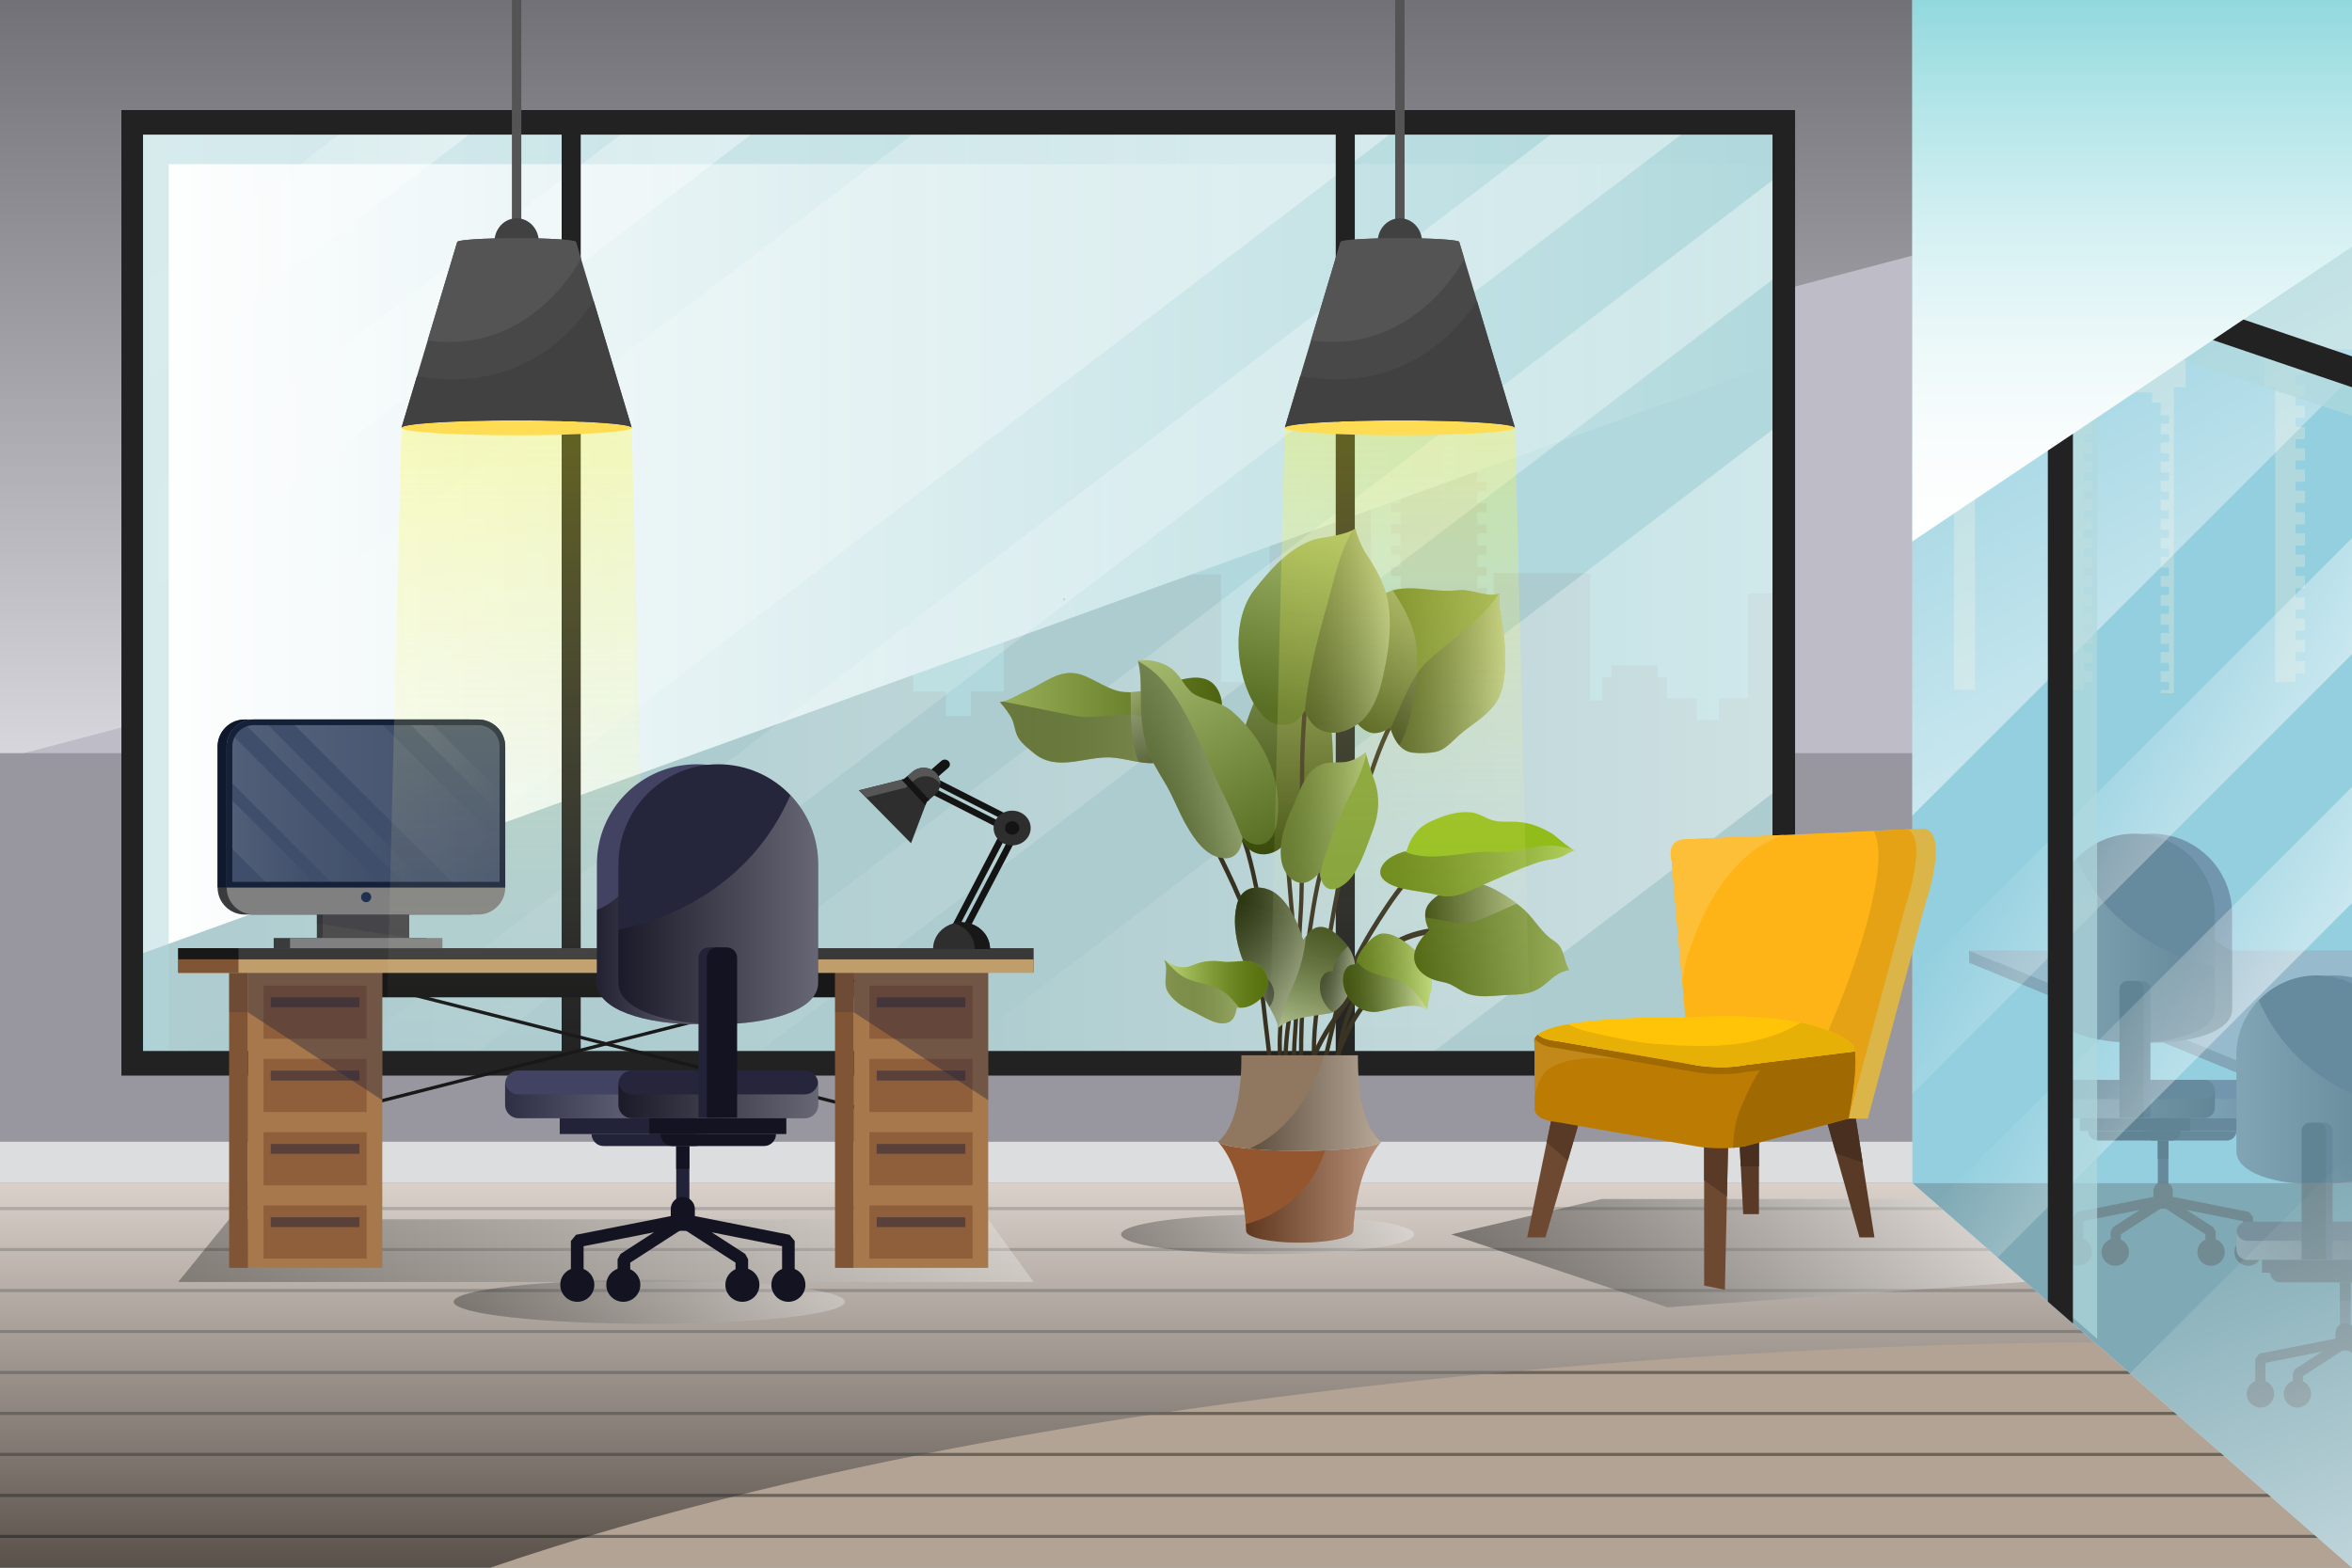 <?xml version="1.0" encoding="utf-8"?>
<!-- Generator: Adobe Illustrator 26.0.1, SVG Export Plug-In . SVG Version: 6.00 Build 0)  -->
<svg version="1.1" xmlns="http://www.w3.org/2000/svg" xmlns:xlink="http://www.w3.org/1999/xlink" x="0px" y="0px"
	 viewBox="0 0 750 500" style="enable-background:new 0 0 750 500;" xml:space="preserve">
<style type="text/css">
	.st0{fill:#BEBCC7;}
	.st1{opacity:0.4;fill:url(#SVGID_1_);}
	.st2{fill:#98969F;}
	.st3{fill:#B1D9DD;}
	.st4{fill:#ADCCCF;}
	.st5{fill:url(#SVGID_00000137094576230678929290000012958363068616735141_);}
	.st6{opacity:0.5;fill:#B1D9DD;}
	.st7{opacity:0.4;fill:url(#SVGID_00000094611756496965625560000015939305252044603812_);}
	.st8{opacity:0.4;fill:url(#SVGID_00000093140462985248852880000006766587411009093532_);}
	.st9{opacity:0.4;fill:url(#SVGID_00000035489640124254856300000017405014689595304876_);}
	.st10{opacity:0.4;fill:url(#SVGID_00000132785125640083206510000014012495409529343633_);}
	.st11{opacity:0.4;fill:url(#SVGID_00000013871344945277727990000014433774443389499566_);}
	.st12{opacity:0.4;fill:url(#SVGID_00000178888089825528668110000005336884243994462909_);}
	.st13{fill:#212221;}
	.st14{fill:#DBDDDE;}
	.st15{fill:#B3A394;}
	.st16{fill:#6B6259;}
	.st17{opacity:0.5;fill:url(#SVGID_00000058574325640000968590000000241588827742677949_);}
	.st18{clip-path:url(#SVGID_00000093150353542079731710000016647728447524070318_);}
	.st19{opacity:0.4;}
	.st20{fill:#66C0E2;}
	.st21{fill:#356577;}
	.st22{fill:#52525E;}
	.st23{fill:#6C6C7C;}
	.st24{fill:#9D9DAE;}
	.st25{fill:#222238;}
	.st26{fill:#131321;}
	.st27{fill:#424263;}
	.st28{opacity:0.5;fill:url(#SVGID_00000029761369759178660740000010075268692813900177_);}
	.st29{fill:#25253B;}
	.st30{opacity:0.3;fill:url(#SVGID_00000136386259645959491510000017330818382476633743_);}
	.st31{opacity:0.3;fill:url(#SVGID_00000106131612376185731110000014487425395201613222_);}
	.st32{opacity:0.3;fill:url(#SVGID_00000161595029945074787960000004726277464533261206_);}
	.st33{opacity:0.5;fill:url(#SVGID_00000183930726215624823120000004210524057720122511_);}
	.st34{opacity:0.3;fill:url(#SVGID_00000078725570056544288650000008298178276668832702_);}
	.st35{opacity:0.3;fill:url(#SVGID_00000096025144680045253600000008795405438433227935_);}
	.st36{opacity:0.3;fill:url(#SVGID_00000114793474877401623530000002467862767284193210_);}
	.st37{opacity:0.5;fill:url(#SVGID_00000158723877740679274560000003491102126906905504_);}
	.st38{opacity:0.5;fill:url(#SVGID_00000046312692278846373830000012068273233329603202_);}
	.st39{opacity:0.5;fill:url(#SVGID_00000163036900181553052080000003004337985639244731_);}
	.st40{opacity:0.5;fill:url(#SVGID_00000091011378815274260100000008522506405854046348_);}
	.st41{opacity:0.5;fill:url(#SVGID_00000160909644668964022460000001242289400742488721_);}
	.st42{opacity:0.7;}
	.st43{fill:url(#SVGID_00000047049905583121477270000011945354961390881673_);}
	.st44{opacity:0.3;fill:url(#SVGID_00000117655039222509237260000017405492340554970758_);}
	.st45{opacity:0.3;fill:url(#SVGID_00000114075862968874716010000000577355726056520082_);}
	.st46{fill:#181818;}
	.st47{fill:#393939;}
	.st48{fill:#A7784C;}
	.st49{fill:#805535;}
	.st50{opacity:0.2;fill:#25253B;}
	.st51{fill:#8F5F3B;}
	.st52{opacity:0.5;fill:#25253B;}
	.st53{opacity:0.4;fill:#25253B;}
	.st54{fill:#3A3B3D;}
	.st55{fill:#4D4D4D;}
	.st56{fill:#808080;}
	.st57{fill:#10182B;}
	.st58{fill:#3F4E6A;}
	.st59{fill:#1F3051;}
	.st60{opacity:0.1;}
	.st61{fill:url(#SVGID_00000063633031889123164370000002316833265024351895_);}
	.st62{fill:url(#SVGID_00000018211102361625042340000017280253880534139808_);}
	.st63{fill:url(#SVGID_00000171717591583662668290000015556530696201769868_);}
	.st64{fill:url(#SVGID_00000026877554690291304270000014877294611301034657_);}
	.st65{fill:url(#SVGID_00000037672955923532688750000010692287407328286106_);}
	.st66{fill:#152039;}
	.st67{fill:#BF9E6B;}
	.st68{fill:#141414;}
	.st69{fill:#2E2E2E;}
	.st70{fill:#565656;}
	.st71{opacity:0.3;fill:url(#SVGID_00000008867758885370992730000003861480113901126058_);}
	.st72{fill:#37311F;}
	.st73{fill:#526A0E;}
	.st74{opacity:0.3;}
	.st75{fill:url(#SVGID_00000127032468137423809640000005270358837145111958_);}
	.st76{fill:#6D8D13;}
	.st77{fill:url(#SVGID_00000023248759286442948240000006749122650248328112_);}
	.st78{opacity:0.3;fill:url(#SVGID_00000109727975046754366420000001702003497787611324_);}
	.st79{fill:url(#SVGID_00000093866510103191482280000006869224742253929656_);}
	.st80{fill:#7E9E33;}
	.st81{fill:url(#SVGID_00000150061002813233243600000007499752562378817682_);}
	.st82{fill:url(#SVGID_00000075848606681009589760000000679025371460815748_);}
	.st83{opacity:0.3;fill:url(#SVGID_00000144317185499326562870000002931202709563771821_);}
	.st84{opacity:0.4;fill:url(#SVGID_00000139285361864857961450000010342905511830944144_);}
	.st85{fill:url(#SVGID_00000124160523523074831250000016395773561441059724_);}
	.st86{fill:#91BC19;}
	.st87{opacity:0.4;fill:url(#SVGID_00000180352698755180245250000008172631252551767456_);}
	.st88{opacity:0.3;fill:url(#SVGID_00000102532956779545183850000009613789388533726337_);}
	.st89{fill:url(#SVGID_00000054247526923699220280000007829766676832478638_);}
	.st90{opacity:0.3;fill:url(#SVGID_00000173868740165535632770000005261441296890653866_);}
	.st91{fill:url(#SVGID_00000128472226292070091790000000494756687682419868_);}
	.st92{fill:url(#SVGID_00000168822389235701349930000012011326344105629060_);}
	.st93{opacity:0.3;fill:url(#SVGID_00000020378047475867778690000017340905472416877964_);}
	.st94{fill:url(#SVGID_00000110438525616338439020000014830523494554303108_);}
	.st95{opacity:0.3;fill:url(#SVGID_00000033350483301065745400000006826576854551774397_);}
	.st96{fill:url(#SVGID_00000040551011150185140620000000114968423012904359_);}
	.st97{fill:url(#SVGID_00000143612125996578782180000014091050835717611422_);}
	.st98{fill:url(#SVGID_00000162314319380842897800000000936169556363009952_);}
	.st99{fill:#93562F;}
	.st100{fill:#8F785F;}
	.st101{opacity:0.35;fill:url(#SVGID_00000182496980069448948320000003063484675089208991_);}
	.st102{opacity:0.35;fill:url(#SVGID_00000036965279204584916140000006467007492568386176_);}
	.st103{opacity:0.3;fill:url(#SVGID_00000026850716847126992070000003940154652540311201_);}
	.st104{opacity:0.3;fill:url(#SVGID_00000019647413759069931500000018222056922809187225_);}
	.st105{opacity:0.3;fill:url(#SVGID_00000080908706236010292790000004659065766448924086_);}
	.st106{opacity:0.4;fill:url(#SVGID_00000025418362563315009780000009598743519761369504_);}
	.st107{fill:#6E4931;}
	.st108{fill:#583A27;}
	.st109{fill:#482F20;}
	.st110{fill:#DCB548;}
	.st111{fill:#FEB417;}
	.st112{fill:#E5A215;}
	.st113{fill:#BC7B02;}
	.st114{fill:#C2881A;}
	.st115{fill:#A06902;}
	.st116{fill:#FFC307;}
	.st117{fill:#FEBF38;}
	.st118{fill:#E6B006;}
	.st119{opacity:0.3;fill:url(#SVGID_00000036929596736017967440000001478352295500699041_);}
	.st120{fill:#555454;}
	.st121{fill:#424141;}
	.st122{fill:#FEDD55;}
	.st123{fill:#494848;}
	.st124{opacity:0.3;fill:url(#SVGID_00000120536030445081056980000011047021018193334941_);}
	.st125{opacity:0.3;fill:url(#SVGID_00000052787033818757328620000003128563521032753590_);}
	.st126{opacity:0.5;fill:url(#SVGID_00000113326743070941217890000014780845472238669187_);}
	.st127{opacity:0.3;fill:url(#SVGID_00000065774776517010056420000013541623557180791456_);}
	.st128{opacity:0.3;fill:url(#SVGID_00000067942342703417733730000004202595112317521070_);}
	.st129{opacity:0.3;fill:url(#SVGID_00000123443152072376569870000003234712240825869448_);}
</style>
<g id="BACKGROUND">
	<g>
		<rect x="0" class="st0" width="750" height="500"/>
		<linearGradient id="SVGID_1_" gradientUnits="userSpaceOnUse" x1="374.999" y1="242.232" x2="374.999" y2="-9.094947e-13">
			<stop  offset="0" style="stop-color:#FFFFFF"/>
			<stop  offset="1" style="stop-color:#000000"/>
		</linearGradient>
		<polygon class="st1" points="0,242.23 0,0 750,0 750,44.58 		"/>
		<rect x="0" y="240.21" class="st2" width="750" height="259.79"/>
		<g>
			<g>
				<rect x="43.85" y="39.02" class="st3" width="523.42" height="300.1"/>
				<polygon class="st4" points="567.27,189.33 567.27,339.12 43.85,339.12 43.85,77.23 61.25,77.23 61.25,80.79 71.49,80.79 
					71.49,85.2 77.49,85.2 77.49,94.17 74.2,94.17 74.2,99.73 77.49,99.73 77.49,108.7 74.2,108.7 74.2,114.27 77.49,114.27 
					77.49,123.23 74.2,123.23 74.2,128.79 77.49,128.79 77.49,137.77 74.2,137.77 74.2,143.35 77.49,143.35 77.49,149.1 
					121.19,149.1 121.19,196.95 130.32,196.95 130.32,214.52 142.77,214.52 142.77,197.98 145.14,197.98 145.14,194.75 
					146.61,194.75 146.61,191.36 151.56,191.36 151.56,194.75 153.03,194.75 153.03,197.98 155.4,197.98 155.4,213.54 
					160.01,213.54 160.01,210.42 163.86,210.42 163.86,207.04 160.01,207.04 160.01,201.59 163.86,201.59 163.86,198.21 
					160.01,198.21 160.01,192.77 163.86,192.77 163.86,189.39 160.01,189.39 160.01,183.94 163.86,183.94 163.86,180.56 
					160.01,180.56 160.01,175.12 163.86,175.12 163.86,171.74 160.01,171.74 160.01,166.29 163.86,166.29 163.86,162.91 
					160.01,162.91 160.01,157.47 163.86,157.47 163.86,154.09 160.01,154.09 160.01,148.66 166.23,148.66 166.23,145.97 
					179.14,145.97 179.14,143.81 203.13,143.81 203.13,145.97 215.17,145.97 215.17,148.66 222.2,148.66 222.2,154.09 
					218.33,154.09 218.33,157.47 222.2,157.47 222.2,162.91 218.33,162.91 218.33,166.29 222.2,166.29 222.2,171.74 218.33,171.74 
					218.33,175.12 222.2,175.12 222.2,180.56 218.33,180.56 218.33,183.94 222.2,183.94 222.2,189.39 218.33,189.39 218.33,192.77 
					222.2,192.77 222.2,198.21 218.33,198.21 218.33,201.59 222.2,201.59 222.2,207.04 218.33,207.04 218.33,210.42 222.2,210.42 
					222.2,214.52 229.34,214.52 229.34,175.95 263.72,175.95 263.72,221.35 268.01,221.35 268.01,213.02 271.27,213.02 
					271.27,208.82 287.88,208.82 287.88,213.02 291.16,213.02 291.16,220.56 301.67,220.56 301.67,228.35 309.59,228.35 
					309.59,220.56 320.09,220.56 320.09,183.25 345.45,183.25 345.45,173.54 350.35,173.54 350.35,149.27 364.9,149.27 
					364.9,173.54 372.05,173.54 372.05,183.25 389.38,183.25 389.38,217.53 404.85,217.53 404.85,123.51 408.61,123.51 
					408.61,111.85 410.85,111.85 410.85,107.34 430.63,107.34 430.63,111.85 433.62,111.85 433.62,123.51 437.16,123.51 
					437.16,217.53 443.66,217.53 443.66,214.76 446.62,214.76 446.62,210.86 443.66,210.86 443.66,207.97 446.62,207.97 
					446.62,204.08 443.66,204.08 443.66,201.17 446.62,201.17 446.62,197.29 443.66,197.29 443.66,194.38 446.62,194.38 
					446.62,190.51 443.66,190.51 443.66,187.59 446.62,187.59 446.62,183.7 443.66,183.7 443.66,180.81 446.62,180.81 
					446.62,176.91 443.66,176.91 443.66,174 446.62,174 446.62,170.12 443.66,170.12 443.66,167.22 446.62,167.22 446.62,163.35 
					443.66,163.35 443.66,160.43 446.62,160.43 446.62,156.54 443.66,156.54 443.66,153.64 446.62,153.64 446.62,149.76 
					443.66,149.76 443.66,146.84 446.62,146.84 446.62,142.97 443.66,142.97 443.66,140.05 446.62,140.05 446.62,136.18 
					443.66,136.18 443.66,133.26 446.62,133.26 446.62,129.39 443.66,129.39 443.66,126.47 446.62,126.47 446.62,122.59 
					443.66,122.59 443.66,119.67 446.62,119.67 446.62,115.1 449.6,115.1 449.6,111.47 468.03,111.47 468.03,115.1 471.09,115.1 
					471.09,119.67 474.06,119.67 474.06,122.59 471.09,122.59 471.09,126.47 474.06,126.47 474.06,129.39 471.09,129.39 
					471.09,133.26 474.06,133.26 474.06,136.18 471.09,136.18 471.09,140.05 474.06,140.05 474.06,142.97 471.09,142.97 
					471.09,146.84 474.06,146.84 474.06,149.76 471.09,149.76 471.09,153.64 474.06,153.64 474.06,156.54 471.09,156.54 
					471.09,160.43 474.06,160.43 474.06,163.35 471.09,163.35 471.09,167.22 474.06,167.22 474.06,170.12 471.09,170.12 471.09,174 
					474.06,174 474.06,176.91 471.09,176.91 471.09,180.81 474.06,180.81 474.06,183.7 471.09,183.7 471.09,187.59 474.06,187.59 
					474.06,190.51 471.09,190.51 471.09,194.38 474.06,194.38 474.06,197.29 471.09,197.29 471.09,201.17 474.06,201.17 
					474.06,204.08 471.09,204.08 471.09,207.97 474.06,207.97 474.06,210.86 471.09,210.86 471.09,214.76 474.06,214.76 
					474.06,217.53 476.33,217.53 476.33,182.79 507.05,182.79 507.05,223.38 510.89,223.38 510.89,215.96 513.81,215.96 
					513.81,212.2 528.66,212.2 528.66,215.96 531.58,215.96 531.58,222.69 540.98,222.69 540.98,229.65 548.09,229.65 
					548.09,222.69 557.47,222.69 557.47,189.33 				"/>
				
					<linearGradient id="SVGID_00000098221643710761165600000017349123181973561475_" gradientUnits="userSpaceOnUse" x1="43.851" y1="171.821" x2="567.269" y2="171.821">
					<stop  offset="0" style="stop-color:#FFFFFF"/>
					<stop  offset="1" style="stop-color:#B1D9DD"/>
				</linearGradient>
				<polygon style="fill:url(#SVGID_00000098221643710761165600000017349123181973561475_);" points="43.85,304.62 43.85,39.02 
					567.27,39.02 567.27,115.53 				"/>
				<polygon class="st6" points="53.81,52.35 567.27,52.35 567.27,39.02 43.85,39.02 43.85,339.12 53.81,339.12 				"/>
				<g>
					
						<linearGradient id="SVGID_00000119815237106693546400000017967560590897564315_" gradientUnits="userSpaceOnUse" x1="195.782" y1="197.522" x2="567.269" y2="197.522">
						<stop  offset="0" style="stop-color:#FFFFFF;stop-opacity:0"/>
						<stop  offset="1" style="stop-color:#FFFFFF"/>
					</linearGradient>
					<polygon style="opacity:0.4;fill:url(#SVGID_00000119815237106693546400000017967560590897564315_);" points="567.27,55.92 
						195.78,339.12 237.34,339.12 567.27,87.6 					"/>
					
						<linearGradient id="SVGID_00000080914859513298291100000011304852955133311926_" gradientUnits="userSpaceOnUse" x1="300.127" y1="237.296" x2="567.269" y2="237.296">
						<stop  offset="0" style="stop-color:#FFFFFF;stop-opacity:0"/>
						<stop  offset="1" style="stop-color:#FFFFFF"/>
					</linearGradient>
					<polygon style="opacity:0.4;fill:url(#SVGID_00000080914859513298291100000011304852955133311926_);" points="567.27,135.47 
						300.13,339.12 452.28,339.12 567.27,251.46 					"/>
					
						<linearGradient id="SVGID_00000168832694722029708330000013773083093464838541_" gradientUnits="userSpaceOnUse" x1="105.945" y1="189.071" x2="541.158" y2="189.071">
						<stop  offset="0" style="stop-color:#FFFFFF;stop-opacity:0"/>
						<stop  offset="1" style="stop-color:#FFFFFF"/>
					</linearGradient>
					<polygon style="opacity:0.4;fill:url(#SVGID_00000168832694722029708330000013773083093464838541_);" points="105.95,339.12 
						147.5,339.12 541.16,39.02 499.6,39.02 					"/>
					
						<linearGradient id="SVGID_00000031178939007657154150000016490231680760299165_" gradientUnits="userSpaceOnUse" x1="43.851" y1="81.29" x2="154.747" y2="81.29">
						<stop  offset="0" style="stop-color:#FFFFFF;stop-opacity:0"/>
						<stop  offset="1" style="stop-color:#FFFFFF"/>
					</linearGradient>
					<polygon style="opacity:0.4;fill:url(#SVGID_00000031178939007657154150000016490231680760299165_);" points="43.85,91.88 
						43.85,123.56 154.75,39.02 113.19,39.02 					"/>
					
						<linearGradient id="SVGID_00000007411755164344818120000008797908115503799192_" gradientUnits="userSpaceOnUse" x1="43.851" y1="115.534" x2="244.583" y2="115.534">
						<stop  offset="0" style="stop-color:#FFFFFF;stop-opacity:0"/>
						<stop  offset="1" style="stop-color:#FFFFFF"/>
					</linearGradient>
					<polygon style="opacity:0.4;fill:url(#SVGID_00000007411755164344818120000008797908115503799192_);" points="43.85,160.37 
						43.85,192.05 244.58,39.02 203.03,39.02 					"/>
					
						<linearGradient id="SVGID_00000053517463605760126850000003141777706452130962_" gradientUnits="userSpaceOnUse" x1="43.851" y1="189.071" x2="448.222" y2="189.071">
						<stop  offset="0" style="stop-color:#FFFFFF;stop-opacity:0"/>
						<stop  offset="1" style="stop-color:#FFFFFF"/>
					</linearGradient>
					<polygon style="opacity:0.4;fill:url(#SVGID_00000053517463605760126850000003141777706452130962_);" points="43.85,231.3 
						43.85,339.12 54.57,339.12 448.22,39.02 296.07,39.02 					"/>
				</g>
				<path class="st13" d="M38.71,35.1v307.95h533.7V35.1H38.71z M565.21,335.2H45.61V42.94h516.52h3.08V335.2z"/>
			</g>
			<g>
				<g>
					<rect x="179.1" y="38.46" class="st13" width="6.08" height="301.3"/>
				</g>
				<g>
					<rect x="425.94" y="38.46" class="st13" width="6.08" height="301.3"/>
				</g>
			</g>
		</g>
		<rect x="0" y="364.15" class="st14" width="750" height="13.16"/>
		<rect x="0" y="377.32" class="st15" width="750" height="122.68"/>
		<g>
			<g>
				<rect x="0" y="384.97" class="st16" width="750" height="0.98"/>
			</g>
			<g>
				<rect x="0" y="398.04" class="st16" width="750" height="0.98"/>
			</g>
			<g>
				<rect x="0" y="411.11" class="st16" width="750" height="0.98"/>
			</g>
			<g>
				<rect x="0" y="424.18" class="st16" width="750" height="0.98"/>
			</g>
			<g>
				<rect x="0" y="437.25" class="st16" width="750" height="0.98"/>
			</g>
			<g>
				<rect x="0" y="450.32" class="st16" width="750" height="0.98"/>
			</g>
			<g>
				<rect x="0" y="463.39" class="st16" width="750" height="0.98"/>
			</g>
			<g>
				<rect x="0" y="476.46" class="st16" width="750" height="0.98"/>
			</g>
			<g>
				<rect x="0" y="489.53" class="st16" width="750" height="0.98"/>
			</g>
		</g>
		
			<linearGradient id="SVGID_00000141431448208320437610000016977966852916039810_" gradientUnits="userSpaceOnUse" x1="333.948" y1="500" x2="333.948" y2="377.32">
			<stop  offset="0" style="stop-color:#000000"/>
			<stop  offset="1" style="stop-color:#FFFFFF"/>
		</linearGradient>
		<path style="opacity:0.5;fill:url(#SVGID_00000141431448208320437610000016977966852916039810_);" d="M667.9,377.32v50.85
			c0,0-296.43-1.86-511.55,71.83H0V377.32H667.9z"/>
		<line class="st3" x1="750" y1="142.35" x2="750" y2="134.03"/>
		<g>
			<g>
				<defs>
					<polygon id="SVGID_00000002359392095339558740000004870328378697641915_" points="750,0 750,500 679.17,438.03 661.01,422.14 
						636.95,401.09 633.01,397.64 617.2,383.8 609.79,377.32 609.79,0 					"/>
				</defs>
				<clipPath id="SVGID_00000151541737548702250070000012120426218385377665_">
					<use xlink:href="#SVGID_00000002359392095339558740000004870328378697641915_"  style="overflow:visible;"/>
				</clipPath>
				<g style="clip-path:url(#SVGID_00000151541737548702250070000012120426218385377665_);">
					<polygon class="st3" points="750,0 750,500 679.17,438.03 661.01,422.14 636.95,401.09 633.01,397.64 617.2,383.8 
						609.79,377.32 609.79,0 					"/>
					<g class="st19">
						<g>
							<polygon class="st20" points="750,111.47 750,377.27 609.79,377.27 609.79,152.69 623.1,152.41 623.1,219.97 629.77,219.97 
								629.77,135.92 633.13,135.92 633.13,125.47 635.13,125.47 635.13,121.44 641.61,121.44 643.98,94.32 645.87,121.44 
								652.82,121.44 652.82,125.47 655.48,125.47 655.48,135.92 658.65,135.92 658.65,219.97 664.47,219.97 664.47,217.49 
								667.13,217.49 667.13,214.01 664.47,214.01 664.47,211.41 667.13,211.41 667.13,207.96 664.47,207.96 664.47,205.35 
								667.13,205.35 667.13,201.88 664.47,201.88 664.47,199.27 667.13,199.27 667.13,195.81 664.47,195.81 664.47,193.2 
								667.13,193.2 667.13,189.73 664.47,189.73 664.47,187.12 667.13,187.12 667.13,183.67 664.47,183.67 664.47,181.06 
								667.13,181.06 667.13,177.59 664.47,177.59 664.47,174.98 667.13,174.98 667.13,171.52 664.47,171.52 664.47,168.91 
								667.13,168.91 667.13,165.44 664.47,165.44 664.47,162.83 667.13,162.83 667.13,159.37 664.47,159.37 664.47,156.78 
								667.13,156.78 667.13,153.3 664.47,153.3 664.47,150.69 667.13,150.69 667.13,147.22 664.47,147.22 664.47,144.61 
								667.13,144.61 667.13,141.15 664.47,141.15 664.47,138.54 667.13,138.54 667.13,135.08 664.47,135.08 664.47,132.47 
								667.13,132.47 667.13,128.39 669.78,128.39 669.78,125.13 686.26,125.13 686.26,128.39 689,128.39 689,132.47 691.65,132.47 
								691.65,135.08 689,135.08 689,138.54 691.65,138.54 691.65,141.15 689,141.15 689,144.61 691.65,144.61 691.65,147.22 
								689,147.22 689,150.69 691.65,150.69 691.65,153.3 689,153.3 689,156.78 691.65,156.78 691.65,159.37 689,159.37 689,162.83 
								691.65,162.83 691.65,165.44 689,165.44 689,168.91 691.65,168.91 691.65,171.52 689,171.52 689,174.98 691.65,174.98 
								691.65,177.59 689,177.59 689,181.06 691.65,181.06 691.65,183.67 689,183.67 689,187.12 691.65,187.12 691.65,189.73 
								689,189.73 689,193.2 691.65,193.2 691.65,195.81 689,195.81 689,199.27 691.65,199.27 691.65,201.88 689,201.88 689,205.35 
								691.65,205.35 691.65,207.96 689,207.96 689,211.41 691.65,211.41 691.65,214.01 689,214.01 689,217.49 691.65,217.49 
								691.65,220.1 689,220.1 689,221.09 693.2,221.09 693.2,123.51 696.96,123.51 696.96,111.85 699.2,111.85 699.2,107.34 
								718.98,107.34 718.98,111.85 721.98,111.85 721.98,123.51 725.51,123.51 725.51,217.53 732.03,217.53 732.03,214.76 
								734.99,214.76 734.99,210.86 732.03,210.86 732.03,207.97 734.99,207.97 734.99,204.08 732.03,204.08 732.03,201.17 
								734.99,201.17 734.99,197.29 732.03,197.29 732.03,194.38 734.99,194.38 734.99,190.51 732.03,190.51 732.03,187.59 
								734.99,187.59 734.99,183.7 732.03,183.7 732.03,180.81 734.99,180.81 734.99,176.91 732.03,176.91 732.03,174 734.99,174 
								734.99,170.12 732.03,170.12 732.03,167.22 734.99,167.22 734.99,163.35 732.03,163.35 732.03,160.43 734.99,160.43 
								734.99,156.54 732.03,156.54 732.03,153.64 734.99,153.64 734.99,149.76 732.03,149.76 732.03,146.84 734.99,146.84 
								734.99,142.97 732.03,142.97 732.03,140.05 734.99,140.05 734.99,136.18 732.03,136.18 732.03,133.26 734.99,133.26 
								734.99,129.39 732.03,129.39 732.03,126.47 734.99,126.47 734.99,122.59 732.03,122.59 732.03,119.67 734.99,119.67 
								734.99,115.1 737.96,115.1 737.96,111.47 							"/>
						</g>
					</g>
					<g class="st19">
						<polygon class="st21" points="885.32,377.32 885.32,500 750,500 670.74,430.65 657.01,418.64 609.79,377.32 						"/>
						<g>
							<g>
								<polygon class="st22" points="885.32,306.97 885.32,384.85 817.25,384.85 627.89,306.97 								"/>
								<polygon class="st23" points="817.25,384.85 817.25,381.05 627.89,303.17 627.89,306.97 								"/>
								<polygon class="st24" points="885.32,303.17 885.32,381.05 817.25,381.05 627.89,303.17 								"/>
							</g>
							<g>
								<rect x="688.07" y="363.77" class="st25" width="3.38" height="16.65"/>
								<rect x="688.07" y="363.77" class="st26" width="3.38" height="5.84"/>
								<path class="st26" d="M718.44,395.29v-7.17l-1.31-1.59l-27.07-5.35l-0.05-0.11l-0.26,0.05l-0.26-0.05l-0.04,0.11
									l-27.07,5.35l-1.3,1.59v7.17c-1.61,0.64-2.75,2.21-2.75,4.05c0,2.41,1.95,4.37,4.37,4.37s4.37-1.96,4.37-4.37
									c0-1.84-1.14-3.41-2.75-4.05v-5.84l18.04-3.57l-8.59,5.55l-0.74,1.36v2.45c-1.69,0.6-2.9,2.2-2.9,4.1
									c0,2.41,1.96,4.37,4.37,4.37c2.41,0,4.37-1.96,4.37-4.37c0-1.78-1.07-3.3-2.59-3.98v-1.68l13.5-8.72l13.5,8.72v1.68
									c-1.53,0.68-2.59,2.21-2.59,3.98c0,2.41,1.96,4.37,4.37,4.37c2.41,0,4.37-1.96,4.37-4.37c0-1.9-1.21-3.49-2.9-4.1v-2.45
									l-0.74-1.36l-8.59-5.55l18.05,3.57v5.84c-1.61,0.64-2.75,2.21-2.75,4.05c0,2.41,1.96,4.37,4.37,4.37
									c2.41,0,4.37-1.96,4.37-4.37C721.19,397.5,720.05,395.94,718.44,395.29z"/>
								<path class="st26" d="M692.85,385.51v-5.61c0-1.71-1.38-3.09-3.09-3.09c-1.71,0-3.09,1.38-3.09,3.09v5.61H692.85z"/>
								<path class="st27" d="M660.58,291.49v30.44c0,14.14,51.19,14.14,51.19,0v-30.44c0-7.07-2.86-13.46-7.49-18.1
									c-4.64-4.63-11.04-7.5-18.1-7.5c-12.8,0-23.41,9.41-25.3,21.67C660.69,288.84,660.58,290.15,660.58,291.49z"/>
								
									<linearGradient id="SVGID_00000098916689782537404220000017116992996770137761_" gradientUnits="userSpaceOnUse" x1="779.143" y1="310.05" x2="830.335" y2="310.05" gradientTransform="matrix(-1 0 0 1 1490.918 0)">
									<stop  offset="0" style="stop-color:#000000"/>
									<stop  offset="1" style="stop-color:#FFFFFF"/>
								</linearGradient>
								<path style="opacity:0.5;fill:url(#SVGID_00000098916689782537404220000017116992996770137761_);" d="M660.58,291.49v30.44
									c0,14.14,51.19,14.14,51.19,0v-18.71c-3.47-1.37-9.34-5.17-13.43-15.66h-37.46C660.69,288.84,660.58,290.15,660.58,291.49z"
									/>
								<path class="st29" d="M655.06,291.49v30.44c0,14.14,51.19,14.14,51.19,0v-30.44c0-7.07-2.86-13.46-7.49-18.1
									c-4.63-4.63-11.03-7.5-18.1-7.5c-7.27,0-13.83,3.03-18.49,7.91C657.76,278.39,655.06,284.62,655.06,291.49z"/>
								
									<linearGradient id="SVGID_00000000205104963298409030000003414436465622782140_" gradientUnits="userSpaceOnUse" x1="784.666" y1="303.168" x2="835.858" y2="303.168" gradientTransform="matrix(-1 0 0 1 1490.918 0)">
									<stop  offset="0" style="stop-color:#000000"/>
									<stop  offset="1" style="stop-color:#FFFFFF"/>
								</linearGradient>
								<path style="opacity:0.3;fill:url(#SVGID_00000000205104963298409030000003414436465622782140_);" d="M655.06,291.49v30.44
									c0,14.14,51.19,14.14,51.19,0v-13.59c-12.47-2.7-33.65-10.73-44.09-34.54C657.76,278.39,655.06,284.62,655.06,291.49z"/>
								<path class="st27" d="M735.3,353.22c0,1.89-1.53,3.42-3.42,3.42h-44.36c-1.89,0-3.42-1.53-3.42-3.42v-5.39
									c0-1.89,1.53-3.42,3.42-3.42h44.36c1.89,0,3.42,1.53,3.42,3.42V353.22z"/>
								
									<linearGradient id="SVGID_00000138550693551929601250000013086216064646689461_" gradientUnits="userSpaceOnUse" x1="755.613" y1="352.057" x2="806.812" y2="352.057" gradientTransform="matrix(-1 0 0 1 1490.918 0)">
									<stop  offset="0" style="stop-color:#000000"/>
									<stop  offset="1" style="stop-color:#FFFFFF"/>
								</linearGradient>
								<path style="opacity:0.3;fill:url(#SVGID_00000138550693551929601250000013086216064646689461_);" d="M684.11,347.82v5.39
									c0,1.89,1.54,3.42,3.42,3.42h44.36c1.88,0,3.42-1.53,3.42-3.42v-5.39c0-0.12-0.01-0.23-0.02-0.35
									c-0.19,1.71-1.65,3.05-3.4,3.05h-44.36c-1.76,0-3.21-1.33-3.41-3.05C684.11,347.59,684.11,347.7,684.11,347.82z"/>
								<path class="st29" d="M706.26,353.22c0,1.89-1.53,3.42-3.42,3.42h-44.36c-1.89,0-3.42-1.53-3.42-3.42v-5.39
									c0-1.89,1.53-3.42,3.42-3.42h44.36c1.89,0,3.42,1.53,3.42,3.42V353.22z"/>
								
									<linearGradient id="SVGID_00000132774450767266312550000017024693621053818245_" gradientUnits="userSpaceOnUse" x1="784.666" y1="352.057" x2="835.858" y2="352.057" gradientTransform="matrix(-1 0 0 1 1490.918 0)">
									<stop  offset="0" style="stop-color:#000000"/>
									<stop  offset="1" style="stop-color:#FFFFFF"/>
								</linearGradient>
								<path style="opacity:0.3;fill:url(#SVGID_00000132774450767266312550000017024693621053818245_);" d="M655.06,347.82v5.39
									c0,1.89,1.53,3.42,3.42,3.42h44.36c1.89,0,3.42-1.53,3.42-3.42v-5.39c0-0.12-0.01-0.23-0.02-0.35
									c-0.19,1.71-1.64,3.05-3.4,3.05h-44.36c-1.76,0-3.21-1.33-3.4-3.05C655.07,347.59,655.06,347.7,655.06,347.82z"/>
								<rect x="686.18" y="356.63" class="st25" width="35.12" height="4.06"/>
								<rect x="663.22" y="356.63" class="st26" width="35.12" height="4.06"/>
								<path class="st25" d="M683.54,360.68c0,1.71,1.38,3.09,3.09,3.09h23.43c1.71,0,3.09-1.38,3.09-3.09H683.54z"/>
								<path class="st26" d="M665.86,360.68c0,1.71,1.38,3.09,3.09,3.09h23.43c1.7,0,3.09-1.38,3.09-3.09H665.86z"/>
								<path class="st25" d="M685.73,356.49v-41.01c0-1.46-1.18-2.63-2.63-2.63h-2.49c-1.46,0-2.63,1.18-2.63,2.63v41.01H685.73z"
									/>
								<path class="st26" d="M683.6,356.49v-41.01c0-1.46-1.18-2.63-2.63-2.63h-2.49c-1.46,0-2.63,1.18-2.63,2.63v41.01H683.6z"/>
							</g>
							<g>
								<rect x="746.16" y="408.98" class="st25" width="3.38" height="16.65"/>
								<rect x="746.16" y="408.98" class="st26" width="3.38" height="5.84"/>
								<path class="st26" d="M776.53,440.5v-7.17l-1.31-1.59l-27.07-5.35l-0.05-0.11l-0.26,0.05l-0.26-0.05l-0.04,0.11l-27.07,5.35
									l-1.3,1.59v7.17c-1.61,0.64-2.75,2.21-2.75,4.05c0,2.41,1.95,4.37,4.37,4.37c2.41,0,4.37-1.96,4.37-4.37
									c0-1.84-1.14-3.41-2.75-4.05v-5.84l18.04-3.57l-8.59,5.55l-0.74,1.36v2.45c-1.69,0.6-2.9,2.2-2.9,4.1
									c0,2.41,1.96,4.37,4.37,4.37c2.41,0,4.37-1.96,4.37-4.37c0-1.78-1.07-3.3-2.59-3.98v-1.68l13.5-8.72l13.5,8.72v1.68
									c-1.53,0.68-2.59,2.21-2.59,3.98c0,2.41,1.96,4.37,4.37,4.37c2.41,0,4.37-1.96,4.37-4.37c0-1.9-1.21-3.49-2.9-4.1v-2.45
									l-0.74-1.36l-8.59-5.55l18.04,3.57v5.84c-1.61,0.64-2.75,2.21-2.75,4.05c0,2.41,1.96,4.37,4.37,4.37
									c2.41,0,4.37-1.96,4.37-4.37C779.27,442.71,778.13,441.14,776.53,440.5z"/>
								<path class="st26" d="M750.93,430.72v-5.61c0-1.71-1.38-3.09-3.09-3.09c-1.71,0-3.09,1.38-3.09,3.09v5.61H750.93z"/>
								<path class="st27" d="M718.67,336.7v30.44c0,14.14,51.19,14.14,51.19,0V336.7c0-7.07-2.86-13.46-7.49-18.1
									c-4.64-4.63-11.04-7.5-18.1-7.5c-12.8,0-23.41,9.41-25.3,21.67C718.77,334.05,718.67,335.36,718.67,336.7z"/>
								
									<linearGradient id="SVGID_00000026144499264254585410000000103208595157554322_" gradientUnits="userSpaceOnUse" x1="721.056" y1="355.259" x2="772.248" y2="355.259" gradientTransform="matrix(-1 0 0 1 1490.918 0)">
									<stop  offset="0" style="stop-color:#000000"/>
									<stop  offset="1" style="stop-color:#FFFFFF"/>
								</linearGradient>
								<path style="opacity:0.5;fill:url(#SVGID_00000026144499264254585410000000103208595157554322_);" d="M718.67,336.7v30.44
									c0,14.14,51.19,14.14,51.19,0v-18.71c-3.47-1.37-9.34-5.17-13.43-15.66h-37.46C718.77,334.05,718.67,335.36,718.67,336.7z"
									/>
								<path class="st29" d="M713.15,336.7v30.44c0,14.14,51.19,14.14,51.19,0V336.7c0-7.07-2.86-13.46-7.49-18.1
									c-4.63-4.63-11.03-7.5-18.1-7.5c-7.27,0-13.83,3.03-18.49,7.91C715.85,323.6,713.15,329.83,713.15,336.7z"/>
								
									<linearGradient id="SVGID_00000033344267245662683200000010522406097346737838_" gradientUnits="userSpaceOnUse" x1="726.579" y1="348.377" x2="777.771" y2="348.377" gradientTransform="matrix(-1 0 0 1 1490.918 0)">
									<stop  offset="0" style="stop-color:#000000"/>
									<stop  offset="1" style="stop-color:#FFFFFF"/>
								</linearGradient>
								<path style="opacity:0.3;fill:url(#SVGID_00000033344267245662683200000010522406097346737838_);" d="M713.15,336.7v30.44
									c0,14.14,51.19,14.14,51.19,0v-13.59c-12.47-2.7-33.65-10.73-44.09-34.54C715.85,323.6,713.15,329.83,713.15,336.7z"/>
								<path class="st27" d="M793.39,398.43c0,1.89-1.53,3.42-3.42,3.42h-44.36c-1.89,0-3.42-1.53-3.42-3.42v-5.39
									c0-1.89,1.53-3.42,3.42-3.42h44.36c1.89,0,3.42,1.53,3.42,3.42V398.43z"/>
								
									<linearGradient id="SVGID_00000116204285824575648570000005952748045987601291_" gradientUnits="userSpaceOnUse" x1="697.526" y1="397.266" x2="748.726" y2="397.266" gradientTransform="matrix(-1 0 0 1 1490.918 0)">
									<stop  offset="0" style="stop-color:#000000"/>
									<stop  offset="1" style="stop-color:#FFFFFF"/>
								</linearGradient>
								<path style="opacity:0.3;fill:url(#SVGID_00000116204285824575648570000005952748045987601291_);" d="M742.19,393.03v5.39
									c0,1.89,1.54,3.42,3.42,3.42h44.36c1.88,0,3.42-1.53,3.42-3.42v-5.39c0-0.12-0.01-0.23-0.02-0.35
									c-0.19,1.71-1.65,3.05-3.4,3.05h-44.36c-1.76,0-3.21-1.33-3.41-3.05C742.2,392.8,742.19,392.91,742.19,393.03z"/>
								<path class="st29" d="M764.34,398.43c0,1.89-1.53,3.42-3.42,3.42h-44.36c-1.89,0-3.42-1.53-3.42-3.42v-5.39
									c0-1.89,1.53-3.42,3.42-3.42h44.36c1.89,0,3.42,1.53,3.42,3.42V398.43z"/>
								
									<linearGradient id="SVGID_00000157997429726072974970000013908128309534747037_" gradientUnits="userSpaceOnUse" x1="726.579" y1="397.266" x2="777.771" y2="397.266" gradientTransform="matrix(-1 0 0 1 1490.918 0)">
									<stop  offset="0" style="stop-color:#000000"/>
									<stop  offset="1" style="stop-color:#FFFFFF"/>
								</linearGradient>
								<path style="opacity:0.3;fill:url(#SVGID_00000157997429726072974970000013908128309534747037_);" d="M713.15,393.03v5.39
									c0,1.89,1.53,3.42,3.42,3.42h44.36c1.89,0,3.42-1.53,3.42-3.42v-5.39c0-0.12-0.01-0.23-0.02-0.35
									c-0.19,1.71-1.64,3.05-3.4,3.05h-44.36c-1.76,0-3.21-1.33-3.4-3.05C713.16,392.8,713.15,392.91,713.15,393.03z"/>
								<rect x="744.27" y="401.84" class="st25" width="35.12" height="4.06"/>
								<rect x="721.31" y="401.84" class="st26" width="35.12" height="4.06"/>
								<path class="st25" d="M741.63,405.89c0,1.71,1.38,3.09,3.09,3.09h23.43c1.71,0,3.09-1.38,3.09-3.09H741.63z"/>
								<path class="st26" d="M723.94,405.89c0,1.71,1.38,3.09,3.09,3.09h23.43c1.71,0,3.09-1.38,3.09-3.09H723.94z"/>
								<path class="st25" d="M743.81,401.7v-41.01c0-1.45-1.18-2.63-2.63-2.63h-2.49c-1.46,0-2.63,1.18-2.63,2.63v41.01H743.81z"/>
								<path class="st26" d="M741.69,401.7v-41.01c0-1.45-1.18-2.63-2.63-2.63h-2.49c-1.46,0-2.63,1.18-2.63,2.63v41.01H741.69z"/>
							</g>
						</g>
					</g>
					<g>
						
							<linearGradient id="SVGID_00000064346414132270170800000006632166731254675333_" gradientUnits="userSpaceOnUse" x1="669.666" y1="53.032" x2="623.402" y2="27.479">
							<stop  offset="0" style="stop-color:#FFFFFF"/>
							<stop  offset="1" style="stop-color:#FFFFFF;stop-opacity:0"/>
						</linearGradient>
						<polygon style="opacity:0.5;fill:url(#SVGID_00000064346414132270170800000006632166731254675333_);" points="698.96,0 
							609.79,89.17 609.79,52.13 661.92,0 						"/>
						
							<linearGradient id="SVGID_00000005234453822404884130000010387934407403690421_" gradientUnits="userSpaceOnUse" x1="718.068" y1="198.165" x2="641.716" y2="64.785">
							<stop  offset="0" style="stop-color:#FFFFFF"/>
							<stop  offset="1" style="stop-color:#FFFFFF;stop-opacity:0"/>
						</linearGradient>
						<polygon style="opacity:0.5;fill:url(#SVGID_00000005234453822404884130000010387934407403690421_);" points="750,2.8 
							750,119.94 609.79,260.15 609.79,143.01 						"/>
						
							<linearGradient id="SVGID_00000112622651906164635970000002765075215881648521_" gradientUnits="userSpaceOnUse" x1="750.902" y1="499.661" x2="707.307" y2="383.177">
							<stop  offset="0" style="stop-color:#FFFFFF"/>
							<stop  offset="1" style="stop-color:#FFFFFF;stop-opacity:0"/>
						</linearGradient>
						<polygon style="opacity:0.5;fill:url(#SVGID_00000112622651906164635970000002765075215881648521_);" points="750,367.2 
							750,500 679.17,438.03 						"/>
						
							<linearGradient id="SVGID_00000023982711873677023980000012940013290916131519_" gradientUnits="userSpaceOnUse" x1="711.778" y1="277.857" x2="648.006" y2="242.634">
							<stop  offset="0" style="stop-color:#FFFFFF"/>
							<stop  offset="1" style="stop-color:#FFFFFF;stop-opacity:0"/>
						</linearGradient>
						<polygon style="opacity:0.5;fill:url(#SVGID_00000023982711873677023980000012940013290916131519_);" points="750,171.62 
							750,208.66 609.79,348.87 609.79,311.83 						"/>
						
							<linearGradient id="SVGID_00000129174962694902373930000012285418383612719498_" gradientUnits="userSpaceOnUse" x1="720.699" y1="341.083" x2="659.47" y2="307.264">
							<stop  offset="0" style="stop-color:#FFFFFF"/>
							<stop  offset="1" style="stop-color:#FFFFFF;stop-opacity:0"/>
						</linearGradient>
						<polygon style="opacity:0.5;fill:url(#SVGID_00000129174962694902373930000012285418383612719498_);" points="750,251 
							750,288.04 636.95,401.09 633.01,397.64 617.2,383.8 						"/>
					</g>
					<g>
						<g class="st42">
							<polygon class="st3" points="750,114.94 750,132.66 668.74,105.74 668.74,427 655.01,414.99 655.01,83.36 							"/>
						</g>
						<g>
							<g>
								<polygon class="st13" points="750,113.65 750,123.51 661.01,93.3 661.01,422.14 653.01,415.85 653.01,80.73 								"/>
							</g>
						</g>
					</g>
				</g>
			</g>
			
				<linearGradient id="SVGID_00000087391640808643740130000003067058982193836422_" gradientUnits="userSpaceOnUse" x1="679.892" y1="172.69" x2="679.892" y2="-9.094947e-13">
				<stop  offset="0" style="stop-color:#FFFFFF"/>
				<stop  offset="0.17" style="stop-color:#FAFDFD"/>
				<stop  offset="0.369" style="stop-color:#ECF8F9"/>
				<stop  offset="0.584" style="stop-color:#D4F0F2"/>
				<stop  offset="0.808" style="stop-color:#B3E5E8"/>
				<stop  offset="1" style="stop-color:#91D9DD"/>
			</linearGradient>
			<polygon style="fill:url(#SVGID_00000087391640808643740130000003067058982193836422_);" points="750,0 750,78.7 609.79,172.69 
				609.79,0 			"/>
		</g>
	</g>
</g>
<g id="OBJECTS">
	
		<linearGradient id="SVGID_00000085249399178432331390000014959393969144648612_" gradientUnits="userSpaceOnUse" x1="339.085" y1="191.185" x2="339.848" y2="191.185">
		<stop  offset="0" style="stop-color:#000000"/>
		<stop  offset="0.087" style="stop-color:#070707"/>
		<stop  offset="0.217" style="stop-color:#1B1B1B"/>
		<stop  offset="0.372" style="stop-color:#3C3C3C"/>
		<stop  offset="0.547" style="stop-color:#6A6A6A"/>
		<stop  offset="0.74" style="stop-color:#A4A4A4"/>
		<stop  offset="0.944" style="stop-color:#EAEAEA"/>
		<stop  offset="1" style="stop-color:#FFFFFF"/>
	</linearGradient>
	<path style="opacity:0.3;fill:url(#SVGID_00000085249399178432331390000014959393969144648612_);" d="M339.23,190.81
		c0.21,0.22,0.42,0.44,0.62,0.66l-0.17,0.09C339.09,191.3,338.94,191.05,339.23,190.81z"/>
	<g>
		<g>
			
				<linearGradient id="SVGID_00000165938550503726925770000007497730024331275194_" gradientUnits="userSpaceOnUse" x1="56.834" y1="398.882" x2="329.602" y2="398.882">
				<stop  offset="0" style="stop-color:#000000"/>
				<stop  offset="1" style="stop-color:#FFFFFF"/>
			</linearGradient>
			<polygon style="opacity:0.3;fill:url(#SVGID_00000165938550503726925770000007497730024331275194_);" points="329.6,408.88 
				56.83,408.88 73.06,388.88 315.11,388.88 			"/>
			<g>
				<g>
					<polygon class="st46" points="113.94,312.23 272.99,352.64 272.5,353.6 113.45,313.2 					"/>
					<polygon class="st46" points="272.5,312.23 113.45,352.64 113.94,353.6 272.99,313.2 					"/>
				</g>
				<rect x="115.14" y="308.99" class="st46" width="157.13" height="9.1"/>
				<rect x="56.83" y="302.41" class="st47" width="272.77" height="7.64"/>
				<rect x="56.83" y="302.41" class="st46" width="19.22" height="7.64"/>
				<g>
					<g>
						<g>
							<rect x="272.26" y="310.05" class="st48" width="42.85" height="94.32"/>
							<rect x="266.27" y="310.05" class="st49" width="5.99" height="94.33"/>
							<rect x="266.27" y="310.05" class="st50" width="5.99" height="12.76"/>
							<g>
								<rect x="277.24" y="314.34" class="st51" width="32.89" height="16.96"/>
								<rect x="279.55" y="318.1" class="st52" width="28.28" height="3.15"/>
							</g>
							<g>
								<rect x="277.24" y="337.71" class="st51" width="32.89" height="16.96"/>
								<rect x="279.55" y="341.47" class="st52" width="28.28" height="3.15"/>
							</g>
							<g>
								<rect x="277.24" y="361.09" class="st51" width="32.89" height="16.96"/>
								<rect x="279.55" y="364.85" class="st52" width="28.28" height="3.15"/>
							</g>
							<g>
								<rect x="277.24" y="384.47" class="st51" width="32.89" height="16.96"/>
								<rect x="279.55" y="388.23" class="st52" width="28.28" height="3.14"/>
							</g>
						</g>
						<polygon class="st53" points="272.26,310.09 315.11,310.09 315.11,350.89 272.26,322.86 						"/>
					</g>
					<g>
						<g>
							<rect x="79.05" y="310.05" class="st48" width="42.85" height="94.32"/>
							<rect x="73.06" y="310.05" class="st49" width="6" height="94.33"/>
							<rect x="73.06" y="310.05" class="st50" width="6" height="12.76"/>
							<g>
								<rect x="84.03" y="314.34" class="st51" width="32.89" height="16.96"/>
								<rect x="86.34" y="318.1" class="st52" width="28.28" height="3.15"/>
							</g>
							<g>
								<rect x="84.03" y="337.71" class="st51" width="32.89" height="16.96"/>
								<rect x="86.34" y="341.47" class="st52" width="28.28" height="3.15"/>
							</g>
							<g>
								<rect x="84.03" y="361.09" class="st51" width="32.89" height="16.96"/>
								<rect x="86.34" y="364.85" class="st52" width="28.28" height="3.15"/>
							</g>
							<g>
								<rect x="84.03" y="384.47" class="st51" width="32.89" height="16.96"/>
								<rect x="86.34" y="388.23" class="st52" width="28.28" height="3.14"/>
							</g>
						</g>
						<polygon class="st53" points="79.05,310.09 121.9,310.09 121.9,350.89 79.05,322.86 						"/>
					</g>
				</g>
				<g>
					<rect x="87.28" y="299.17" class="st54" width="48.58" height="3.24"/>
					<rect x="101.04" y="287.65" class="st54" width="27.59" height="11.52"/>
					<rect x="101.04" y="287.65" class="st50" width="27.59" height="7.04"/>
					<rect x="102.9" y="287.65" class="st55" width="27.59" height="11.52"/>
					<rect x="92.49" y="299.17" class="st56" width="48.58" height="3.24"/>
					<g>
						<path class="st54" d="M69.38,283.04c0,4.78,3.87,8.65,8.65,8.65h71.54c4.77,0,8.64-3.87,8.64-8.65v-44.91
							c0-4.77-3.87-8.65-8.64-8.65H78.03c-4.77,0-8.65,3.87-8.65,8.65V283.04z"/>
						<path class="st57" d="M78.03,229.48h71.54c4.77,0,8.64,3.87,8.64,8.65v44.91H69.38v-44.91
							C69.38,233.35,73.25,229.48,78.03,229.48z"/>
					</g>
					<polygon class="st50" points="130.49,291.68 130.49,299.17 102.9,294.76 102.9,291.68 					"/>
				</g>
				<path class="st56" d="M72.28,283.04c0,4.78,3.87,8.65,8.65,8.65h71.54c4.77,0,8.65-3.87,8.65-8.65v-44.91
					c0-4.77-3.87-8.65-8.65-8.65H80.92c-4.77,0-8.65,3.87-8.65,8.65V283.04z"/>
				<path class="st58" d="M161.11,238.13v44.91H72.28v-44.91c0-4.77,3.86-8.65,8.65-8.65h71.53
					C157.24,229.48,161.11,233.35,161.11,238.13z"/>
				<path class="st59" d="M115.14,286.13c0,0.9,0.73,1.62,1.62,1.62c0.89,0,1.62-0.73,1.62-1.62c0-0.9-0.73-1.62-1.62-1.62
					C115.86,284.51,115.14,285.23,115.14,286.13z"/>
				<g class="st60">
					
						<linearGradient id="SVGID_00000101793708615103279270000002488694412483994516_" gradientUnits="userSpaceOnUse" x1="129.3" y1="245.381" x2="161.108" y2="245.381">
						<stop  offset="0" style="stop-color:#FFFFFF"/>
						<stop  offset="1" style="stop-color:#FFFFFF;stop-opacity:0"/>
					</linearGradient>
					<polygon style="fill:url(#SVGID_00000101793708615103279270000002488694412483994516_);" points="161.11,261.29 129.3,229.48 
						136.39,229.48 161.11,254.2 					"/>
					
						<linearGradient id="SVGID_00000072251998147800184460000005983033994070197433_" gradientUnits="userSpaceOnUse" x1="92.162" y1="256.257" x2="161.108" y2="256.257">
						<stop  offset="0" style="stop-color:#FFFFFF"/>
						<stop  offset="1" style="stop-color:#FFFFFF;stop-opacity:0"/>
					</linearGradient>
					<polygon style="fill:url(#SVGID_00000072251998147800184460000005983033994070197433_);" points="120.26,229.48 161.11,270.33 
						161.11,283.04 145.72,283.04 92.16,229.48 					"/>
					
						<linearGradient id="SVGID_00000108999142526617168430000000661118992167403177_" gradientUnits="userSpaceOnUse" x1="72.279" y1="258.418" x2="122.684" y2="258.418">
						<stop  offset="0" style="stop-color:#FFFFFF"/>
						<stop  offset="1" style="stop-color:#FFFFFF;stop-opacity:0"/>
					</linearGradient>
					<path style="fill:url(#SVGID_00000108999142526617168430000000661118992167403177_);" d="M72.28,248.05v-9.93
						c0-1.58,0.43-3.05,1.17-4.32l49.24,49.24h-15.42L72.28,248.05z"/>
					
						<linearGradient id="SVGID_00000136383635414611896470000000937005041740128911_" gradientUnits="userSpaceOnUse" x1="72.279" y1="268.277" x2="101.798" y2="268.277">
						<stop  offset="0" style="stop-color:#FFFFFF"/>
						<stop  offset="1" style="stop-color:#FFFFFF;stop-opacity:0"/>
					</linearGradient>
					<polygon style="fill:url(#SVGID_00000136383635414611896470000000937005041740128911_);" points="72.28,268.94 72.28,253.52 
						101.8,283.04 86.38,283.04 					"/>
					
						<linearGradient id="SVGID_00000024718558572332998780000016397249210901933723_" gradientUnits="userSpaceOnUse" x1="77.403" y1="256.257" x2="137.295" y2="256.257">
						<stop  offset="0" style="stop-color:#FFFFFF"/>
						<stop  offset="1" style="stop-color:#FFFFFF;stop-opacity:0"/>
					</linearGradient>
					<path style="fill:url(#SVGID_00000024718558572332998780000016397249210901933723_);" d="M77.4,230.23
						c1.08-0.48,2.27-0.75,3.52-0.75h2.81l53.56,53.56h-7.09L77.4,230.23z"/>
				</g>
				<path class="st66" d="M80.92,231.28h71.54c3.78,0,6.85,3.07,6.85,6.85v43.12H74.08v-43.12
					C74.08,234.35,77.15,231.28,80.92,231.28 M80.92,229.48c-4.77,0-8.65,3.87-8.65,8.65v44.91h88.83v-44.91
					c0-4.77-3.87-8.65-8.65-8.65H80.92L80.92,229.48z"/>
				<rect x="56.83" y="305.99" class="st67" width="272.77" height="4.32"/>
				<rect x="56.83" y="305.99" class="st49" width="19.22" height="4.32"/>
			</g>
		</g>
		<g>
			<g>
				<g>
					<path class="st68" d="M308.56,297.19l-4.86-2.22l15.8-30.29L292.6,251l2.58-4.45l31.46,15.99L308.56,297.19L308.56,297.19z
						 M323.79,263.4l-27.74-14.1l-0.52,0.89l26.82,13.64l-15.76,30.21l0.97,0.45L323.79,263.4L323.79,263.4z"/>
				</g>
			</g>
			<path class="st69" d="M306.61,294.16c5.02,0,9.09,3.81,9.09,8.51h-18.17C297.52,297.97,301.59,294.16,306.61,294.16z"/>
			<path class="st46" d="M304.15,294.48c0.78-0.21,1.61-0.32,2.46-0.32c5.02,0,9.09,3.81,9.09,8.51h-4.92
				C310.78,298.77,307.97,295.49,304.15,294.48z"/>
			<path class="st69" d="M316.84,264.09c0,3.06,2.65,5.54,5.91,5.54c3.27,0,5.91-2.48,5.91-5.54c0-3.06-2.65-5.54-5.91-5.54
				C319.49,258.55,316.84,261.03,316.84,264.09z"/>
			<path class="st68" d="M320.47,264.09c0,1.18,1.03,2.14,2.29,2.14c1.26,0,2.29-0.96,2.29-2.14c0-1.19-1.02-2.14-2.29-2.14
				C321.49,261.94,320.47,262.9,320.47,264.09z"/>
			<g>
				<path class="st68" d="M294.85,250.88c0.39,0,0.79-0.13,1.1-0.4l6.43-5.57c0.66-0.57,0.7-1.53,0.09-2.15
					c-0.61-0.62-1.63-0.66-2.29-0.09l-6.43,5.57c-0.66,0.57-0.7,1.53-0.09,2.15C293.98,250.72,294.41,250.88,294.85,250.88
					L294.85,250.88z"/>
			</g>
			<path class="st69" d="M288.28,248.48l2.64-2.29c2.15-1.86,5.51-1.74,7.5,0.28c1.99,2.02,1.86,5.17-0.3,7.03l-2.64,2.29
				l-4.97,13.16l-16.63-16.88L288.28,248.48z"/>
			<path class="st70" d="M299.82,250.2c-0.21-0.36-0.47-0.71-0.78-1.02c-1.99-2.02-5.34-2.15-7.5-0.28l-2.64,2.28l-12.75,3.19
				l-2.26-2.3l14.39-3.59l2.64-2.29c2.16-1.86,5.52-1.74,7.51,0.28C299.47,247.52,299.93,248.88,299.82,250.2z"/>
			<polygon class="st68" points="288.28,248.48 289.32,247.58 296.31,255.08 295.48,255.79 295.08,256.84 287.48,248.68 			"/>
		</g>
	</g>
	<g>
		
			<linearGradient id="SVGID_00000080896775464131766720000007428521672465449607_" gradientUnits="userSpaceOnUse" x1="357.499" y1="393.696" x2="450.933" y2="393.696">
			<stop  offset="0" style="stop-color:#000000"/>
			<stop  offset="1" style="stop-color:#FFFFFF"/>
		</linearGradient>
		<path style="opacity:0.3;fill:url(#SVGID_00000080896775464131766720000007428521672465449607_);" d="M450.93,393.7
			c0,3.48-20.92,6.3-46.72,6.3c-25.8,0-46.72-2.82-46.72-6.3c0-3.48,20.92-6.3,46.72-6.3C430.02,387.39,450.93,390.22,450.93,393.7z
			"/>
		<g>
			<g>
				<g>
					<path class="st72" d="M423.26,348.22l-1.25-0.68c2.12-6.78,4.56-14,8.04-20.88c1.71-3.38,3.84-6.15,5.9-8.83
						c0.46-0.6,0.92-1.2,1.38-1.81c0.74-0.98,1.68-1.73,2.59-2.45c1.01-0.8,1.96-1.56,2.53-2.54l1.07,1.09
						c-0.73,1.25-1.83,2.13-2.91,2.98c-0.84,0.67-1.7,1.35-2.32,2.17c-0.46,0.61-0.93,1.22-1.39,1.82
						c-2.11,2.74-4.09,5.33-5.72,8.55C427.76,334.4,425.36,341.53,423.26,348.22z"/>
				</g>
				<g>
					<path class="st72" d="M416.07,348.56l-1.35-0.07c0.07-2.6,1.22-5.57,2.23-8.19c0.27-0.69,0.52-1.34,0.73-1.94
						c2.4-6.79,6.32-12.54,10.46-18.32c1.21-1.69,2.38-3.45,3.52-5.15c3.1-4.64,6.3-9.43,10.39-13.05c3.78-3.35,9.1-4.88,12.9-5.57
						c1.14-0.21,2.35-0.14,3.52-0.07c0.55,0.03,1.1,0.06,1.63,0.06c1.04,0,2.04,0.25,3.01,0.49c0.92,0.23,1.82,0.43,2.63,0.43
						l0.02,1.79c-0.96,0.01-1.95-0.22-2.89-0.46c-0.91-0.22-1.85-0.45-2.76-0.45c-0.55,0-1.11-0.03-1.68-0.06
						c-1.11-0.06-2.26-0.13-3.28,0.06c-3.66,0.67-8.77,2.13-12.34,5.29c-3.94,3.49-6.94,7.99-10.13,12.75
						c-1.15,1.71-2.33,3.49-3.55,5.2c-4.06,5.67-7.9,11.3-10.22,17.84c-0.22,0.61-0.48,1.28-0.75,1.99
						C417.25,343.44,416.13,346.35,416.07,348.56z"/>
				</g>
				<g>
					<path class="st72" d="M412.24,349.07l-1.28-0.57c0.81-3.18,0.9-7.21,0.98-11.1c0.04-1.81,0.08-3.53,0.18-5.14l0.12-1.79
						c0.39-5.71,0.79-11.62,0.57-17.26c-0.32-8.37-1-16.26-1.73-24.62c-0.29-3.33-0.58-6.68-0.85-10.06
						c-0.5-6.4-1.22-12.03-2.19-17.23c-0.14-0.76-0.27-2.43-0.42-4.55c-0.24-3.18-0.73-9.79-1.37-10.61l0.61-1.58
						c1.08,0.65,1.51,4.08,2.1,12.01c0.14,1.88,0.27,3.66,0.39,4.29c0.99,5.28,1.71,10.99,2.22,17.47
						c0.27,3.38,0.56,6.72,0.84,10.04c0.7,8.02,1.42,16.32,1.74,24.74c0.22,5.77-0.19,11.74-0.58,17.51l-0.12,1.78
						c-0.1,1.57-0.14,3.25-0.18,5.04C413.21,341.48,413.12,345.64,412.24,349.07z"/>
				</g>
				<g>
					<path class="st72" d="M414.56,350.31c-0.45-3.33-0.41-6.83-0.38-10.21c0.01-0.92,0.02-1.83,0.02-2.73
						c0-14.39,1.01-28.74,2.91-41.5c1.37-9.18,2.86-18.12,5.95-26.47l1.21,0.79c-3.02,8.16-4.49,16.97-5.84,26.03
						c-1.89,12.65-2.88,26.88-2.88,41.15c0,0.91-0.01,1.83-0.02,2.76c-0.04,3.3-0.07,6.7,0.35,9.87L414.56,350.31z"/>
				</g>
				<g>
					<path class="st72" d="M420.93,348.4c-0.32-5.7,1.26-12.21,2.64-17.95c0.45-1.84,0.87-3.58,1.21-5.24
						c2.98-14.16,9.93-25.93,17-36.55c7.66-11.5,14.62-17.51,21.3-18.38l0.13,1.78c-6.32,0.82-13,6.63-20.42,17.78
						c-6.96,10.46-13.81,22.04-16.71,35.85c-0.36,1.69-0.78,3.44-1.23,5.3c-1.35,5.59-2.88,11.93-2.58,17.28L420.93,348.4z"/>
				</g>
				<g>
					<path class="st72" d="M425.49,351.5c-0.67-1.65-0.39-4.92,0.03-8.7c0.09-0.8,0.17-1.51,0.2-2.03
						c0.32-4.49,0.86-8.16,1.66-11.22c1.41-5.41,3.02-9.6,5.05-13.2c0.73-1.3,1.6-2.43,2.44-3.52c0.52-0.67,1.05-1.36,1.54-2.08
						c0.24-0.35,0.46-0.75,0.69-1.17c0.49-0.88,0.99-1.8,1.73-2.41l0.71,1.52c-0.52,0.43-0.93,1.16-1.35,1.95
						c-0.24,0.44-0.5,0.9-0.78,1.32c-0.51,0.75-1.06,1.47-1.59,2.16c-0.84,1.09-1.63,2.12-2.31,3.31
						c-1.95,3.45-3.49,7.49-4.85,12.72c-0.76,2.92-1.29,6.45-1.59,10.8c-0.04,0.55-0.12,1.29-0.21,2.12
						c-0.26,2.37-0.69,6.33-0.17,7.59L425.49,351.5z"/>
				</g>
				<g>
					<path class="st72" d="M418.97,344.94l-1.29-0.52c0.57-2.47,0.59-5.6,0.61-8.64c0.01-1.18,0.02-2.33,0.05-3.41
						c0.19-5.17,0.79-10.46,1.74-15.28c1.04-5.27,1.92-10.7,2.78-15.95c1.24-7.63,2.53-15.52,4.31-23.09
						c2.59-10.99,6-22.29,10.72-35.57c3-8.44,6.31-15.09,10.12-20.32l0.97,1.24c-3.71,5.09-6.94,11.59-9.88,19.85
						c-4.7,13.2-8.08,24.43-10.65,35.34c-1.77,7.5-3.04,15.35-4.28,22.94c-0.86,5.27-1.75,10.72-2.79,16.02
						c-0.93,4.71-1.52,9.87-1.7,14.92c-0.04,1.06-0.05,2.18-0.05,3.33C419.62,338.96,419.6,342.23,418.97,344.94z"/>
				</g>
				<g>
					<path class="st72" d="M406.12,352.61l-1.23-2.01c-1.01-1.65-0.9-2.76-0.62-3.41c0.1-0.23,0.23-0.43,0.39-0.6
						c-0.17-5.4-0.59-10.65-1.27-15.92c-0.37-2.86-0.69-5.79-1-8.62c-1.12-10.16-2.28-20.66-5.73-30.05
						c-2.33-6.36-5.27-12.36-8.11-18.17c-2.53-5.17-5.14-10.51-7.33-16.09l1.2-0.82c2.16,5.51,4.76,10.82,7.27,15.94
						c2.86,5.85,5.83,11.91,8.2,18.36c3.54,9.64,4.71,20.28,5.85,30.57c0.31,2.82,0.63,5.75,1,8.58c0.66,5.16,1.08,10.29,1.27,15.56
						c0.36-0.06,0.77-0.06,1.21-0.01c-0.12-2.04-0.03-4.59,0.12-7.45c0.08-1.57,0.14-2.92,0.11-3.75c-0.09-2.49,0.03-4.97,0.15-7.38
						c0.14-2.73,0.28-5.56,0.09-8.34c-0.48-7.1-2.14-13.41-3.85-19.17c-1.42-4.78-2.46-9.73-3.46-14.52
						c-0.91-4.34-1.85-8.83-3.06-13.09c-1.27-4.47-3.1-8.23-5.04-12.21l-0.64-1.31c-0.29-0.59-0.67-1.56-1.12-2.67
						c-0.79-1.98-2.88-7.22-3.71-7.32l-0.09-1.78c1.48-0.16,3.02,3.33,4.99,8.27c0.43,1.08,0.81,2.02,1.06,2.55l0.64,1.31
						c1.98,4.06,3.85,7.9,5.17,12.55c1.23,4.34,2.18,8.86,3.09,13.25c0.99,4.75,2.02,9.66,3.41,14.35
						c1.75,5.89,3.44,12.34,3.94,19.67c0.2,2.92,0.05,5.82-0.09,8.62c-0.12,2.35-0.24,4.79-0.15,7.17c0.04,0.94-0.03,2.34-0.11,3.96
						c-0.11,2.23-0.27,5.45-0.07,7.76c0.99,0.56,1.47,1.54,1.58,2.41c0.11,0.8-0.11,1.52-0.55,1.83c-0.16,0.11-0.71,0.4-1.33-0.39
						c-0.43-0.56-0.72-1.39-0.9-2.45c-0.02,0-0.03-0.01-0.05-0.01c-0.54-0.1-0.98-0.08-1.3-0.01c0.02,0.76,0.03,1.53,0.04,2.3
						L406.12,352.61z"/>
				</g>
				<g>
					<path class="st73" d="M424.47,232.1c-0.88-7.94-4.74-15-8.1-21.42c-1.03-1.97-2.82-4.86-3.86-7.59
						c-1.68,3.84-5.2,8.26-6.91,10.79c-3.81,5.63-6.85,11.87-8.84,18.96c-1.49,5.3-2.85,10.49-2.86,16.15
						c-0.01,5.27-0.15,13.04,1.62,17.79c1.79,4.79,5.83,6.41,9.39,5.42c3.22-0.89,4.84-2.82,6.28-5.8
						c2.75,4.66,8.68,2.32,11.42-3.15c1.84-3.67,2.51-7.84,2.52-12.17C425.14,244.98,425.14,238.15,424.47,232.1z"/>
				</g>
				<g class="st74">
					
						<linearGradient id="SVGID_00000155130820974936438640000005878863239044808093_" gradientUnits="userSpaceOnUse" x1="409.518" y1="272.472" x2="409.518" y2="203.084">
						<stop  offset="0" style="stop-color:#000000"/>
						<stop  offset="1" style="stop-color:#FFFFFF"/>
					</linearGradient>
					<path style="fill:url(#SVGID_00000155130820974936438640000005878863239044808093_);" d="M424.47,232.1
						c-0.88-7.94-4.74-15-8.1-21.42c-1.03-1.97-2.82-4.86-3.86-7.59c-1.68,3.84-5.2,8.26-6.91,10.79
						c-3.81,5.63-6.85,11.87-8.84,18.96c-1.49,5.3-2.85,10.49-2.86,16.15c-0.01,5.27-0.15,13.04,1.62,17.79
						c1.79,4.79,5.83,6.41,9.39,5.42c3.22-0.89,4.84-2.82,6.28-5.8c2.75,4.66,8.68,2.32,11.42-3.15c1.84-3.67,2.51-7.84,2.52-12.17
						C425.14,244.98,425.14,238.15,424.47,232.1z"/>
				</g>
				<g>
					<path class="st72" d="M410.38,350.16h-1.35c0-7.69,0-16.4,1.21-24.43c0.3-1.95,0.66-3.92,1.02-5.81
						c0.46-2.48,0.94-5.04,1.27-7.62c0.59-4.64,0.86-9.39,1.12-13.98c0.12-2.09,0.24-4.18,0.38-6.27
						c0.49-6.87,0.43-14.08,0.37-21.05c-0.02-2.26-0.04-4.5-0.04-6.72c0-2.96,0.04-5.97,0.09-8.88c0.04-2.98,0.09-6.07,0.09-9.11
						c-0.01-8.51,0.54-17.91,1.73-29.57l1.34,0.24c-1.18,11.58-1.72,20.89-1.72,29.32c0,3.06-0.04,6.16-0.09,9.15
						c-0.04,2.9-0.09,5.9-0.09,8.84c0,2.22,0.02,4.46,0.04,6.7c0.06,7.02,0.11,14.27-0.38,21.24c-0.15,2.08-0.26,4.16-0.38,6.24
						c-0.26,4.63-0.53,9.42-1.14,14.14c-0.34,2.65-0.82,5.24-1.29,7.75c-0.35,1.88-0.71,3.82-1,5.74
						C410.38,333.93,410.38,342.55,410.38,350.16z"/>
				</g>
				<g>
					<path class="st76" d="M389.23,222.21c-2.69-8.91-11.52-5.91-16.9-4.09c-4.59,1.55-9.03,3-13.88,2.6
						c-4.83-0.39-9.18-4.1-13.81-5.57c-6.64-2.11-11.47,2.75-17.54,5.35c-2.71,1.16-5.43,3.13-8.28,3.41
						c1.67,1.78,3.42,4.41,3.79,5.21c1.08,2.32,0.97,4.71,2.53,6.8c1.25,1.66,3.02,3.03,4.44,4.22c7.09,5.93,15.62,1.43,23.64,1.42
						c5.72-0.01,11.72,2.92,17.36,1.43c3.06-0.81,12.68-4.84,13.23-10.93C387.46,231.18,390.81,227.42,389.23,222.21z"/>
				</g>
				<g class="st74">
					
						<linearGradient id="SVGID_00000123426729643472867860000010907800521840831886_" gradientUnits="userSpaceOnUse" x1="318.828" y1="229.011" x2="389.632" y2="229.011">
						<stop  offset="0" style="stop-color:#FFFFFF"/>
						<stop  offset="1" style="stop-color:#000000"/>
					</linearGradient>
					<path style="fill:url(#SVGID_00000123426729643472867860000010907800521840831886_);" d="M388.36,228.93
						c-1.1,1.6-2.79,2.7-4.54,3.11c-0.01,0.14-0.03,0.28-0.06,0.42c-0.94,5.86-10.18,9.72-13.17,10.51
						c-2.45,0.65-4.97,0.46-7.5,0.04c-3.3-0.54-6.62-1.47-9.85-1.46c-8.02,0.01-16.56,4.51-23.64-1.42c-1.42-1.2-3.2-2.55-4.44-4.22
						c-1.56-2.09-1.45-4.47-2.53-6.8c-0.37-0.8-2.11-3.42-3.79-5.2c0.33-0.04,0.67-0.09,1.01-0.17c2.49-0.57,4.88-2.21,7.27-3.24
						c6.07-2.6,10.89-7.46,17.54-5.35c4.63,1.47,8.98,5.18,13.81,5.57c0.69,0.05,1.38,0.07,2.06,0.05c4.04-0.08,7.83-1.3,11.73-2.62
						c0.04-0.02,0.06-0.03,0.1-0.04c5.38-1.82,14.21-4.82,16.9,4.09C390.05,224.91,389.54,227.22,388.36,228.93z"/>
				</g>
				
					<linearGradient id="SVGID_00000124161921454747547550000018176477694213420969_" gradientUnits="userSpaceOnUse" x1="318.828" y1="233.562" x2="383.757" y2="233.562">
					<stop  offset="0" style="stop-color:#000000"/>
					<stop  offset="0.087" style="stop-color:#070707"/>
					<stop  offset="0.217" style="stop-color:#1B1B1B"/>
					<stop  offset="0.372" style="stop-color:#3C3C3C"/>
					<stop  offset="0.547" style="stop-color:#6A6A6A"/>
					<stop  offset="0.74" style="stop-color:#A4A4A4"/>
					<stop  offset="0.944" style="stop-color:#EAEAEA"/>
					<stop  offset="1" style="stop-color:#FFFFFF"/>
				</linearGradient>
				<path style="opacity:0.3;fill:url(#SVGID_00000124161921454747547550000018176477694213420969_);" d="M383.76,232.47
					c-0.94,5.86-10.18,9.72-13.17,10.51c-2.45,0.65-4.97,0.46-7.5,0.04c-3.3-0.54-6.62-1.47-9.85-1.46
					c-8.02,0.01-16.56,4.51-23.64-1.42c-1.42-1.2-3.2-2.55-4.44-4.22c-1.56-2.09-1.45-4.47-2.53-6.8c-0.37-0.8-2.11-3.42-3.79-5.2
					c0.33-0.04,0.67-0.09,1.01-0.17c1.34,0.26,2.7,0.52,4.06,0.79c6.21,1.23,12.64,2.6,18.82,3.77c6.6,1.25,12.28-1.13,18.82-0.27
					c3.03,0.4,5.46,2.17,8.43,2.63c2.72,0.44,5.66-0.41,8.4-0.01C380.28,230.93,382.08,231.54,383.76,232.47z"/>
				<g class="st74">
					
						<linearGradient id="SVGID_00000057140000294554371600000009072646586730187443_" gradientUnits="userSpaceOnUse" x1="378.004" y1="239.898" x2="365.207" y2="217.888">
						<stop  offset="0" style="stop-color:#000000"/>
						<stop  offset="1" style="stop-color:#FFFFFF"/>
					</linearGradient>
					<path style="fill:url(#SVGID_00000057140000294554371600000009072646586730187443_);" d="M388.36,228.93
						c-1.1,1.6-2.79,2.7-4.54,3.11c-0.55,6.09-10.17,10.12-13.23,10.93c-2.45,0.65-4.97,0.46-7.5,0.04
						c-0.29-0.75-0.56-1.53-0.78-2.33c-1.63-5.74-1.74-10.44-1.74-16.37c0-1.23-0.01-2.41-0.05-3.54c4.04-0.08,7.83-1.3,11.73-2.62
						c1.91,2.28,3.32,5.31,5.8,6.55c0.98,0.49,1.97,0.86,2.97,1.2C383.49,226.75,385.99,227.35,388.36,228.93z"/>
				</g>
				<g>
					<path class="st80" d="M428.06,299.78c-2.3-2.3-4.69-4.52-7.65-4.09c-2.43,0.35-3.37,2.49-4.88,4.14
						c-2.12-7.1-6.15-14.93-11.98-16.41c-3.82-0.97-7.85-0.1-9.16,5.12c-1.2,4.82-0.48,9.9,0.84,14.6
						c1.54,5.44,4.34,8.93,6.91,13.45c1.87,3.28,4.4,7.05,5.63,11.16c3.01-3.63,15.32-4.03,16.9-4.76
						c3.37-1.55,6.31-6.73,7.14-11.01C432.85,306.76,431.19,302.92,428.06,299.78z"/>
				</g>
				<g class="st74">
					
						<linearGradient id="SVGID_00000170998206592803861980000002159276607667345296_" gradientUnits="userSpaceOnUse" x1="415.134" y1="293.11" x2="404.449" y2="331.509">
						<stop  offset="0" style="stop-color:#000000"/>
						<stop  offset="1" style="stop-color:#FFFFFF"/>
					</linearGradient>
					<path style="fill:url(#SVGID_00000170998206592803861980000002159276607667345296_);" d="M428.06,299.78
						c-2.3-2.3-4.69-4.52-7.65-4.09c-2.43,0.35-3.37,2.49-4.88,4.14c-2.12-7.1-6.15-14.93-11.98-16.41
						c-3.82-0.97-7.85-0.1-9.16,5.12c-1.2,4.82-0.48,9.9,0.84,14.6c1.54,5.44,4.34,8.93,6.91,13.45c1.87,3.28,4.4,7.05,5.63,11.16
						c3.01-3.63,15.32-4.03,16.9-4.76c3.37-1.55,6.31-6.73,7.14-11.01C432.85,306.76,431.19,302.92,428.06,299.78z"/>
				</g>
				<g class="st74">
					
						<linearGradient id="SVGID_00000145018546308706638520000000992229174693482146_" gradientUnits="userSpaceOnUse" x1="415.132" y1="293.109" x2="404.447" y2="331.506">
						<stop  offset="0" style="stop-color:#000000"/>
						<stop  offset="0.087" style="stop-color:#070707"/>
						<stop  offset="0.217" style="stop-color:#1B1B1B"/>
						<stop  offset="0.372" style="stop-color:#3C3C3C"/>
						<stop  offset="0.547" style="stop-color:#6A6A6A"/>
						<stop  offset="0.74" style="stop-color:#A4A4A4"/>
						<stop  offset="0.944" style="stop-color:#EAEAEA"/>
						<stop  offset="1" style="stop-color:#FFFFFF"/>
					</linearGradient>
					<path style="fill:url(#SVGID_00000145018546308706638520000000992229174693482146_);" d="M431.82,311.99
						c-0.81,4.18-3.63,9.21-6.9,10.89c-0.08,0.04-0.15,0.08-0.23,0.12c-1.58,0.72-13.84,1.13-16.88,4.74
						c-0.01,0.01-0.01,0.01-0.02,0.02c-0.69-2.31-1.8-4.52-2.98-6.6c-0.9-1.61-1.83-3.14-2.65-4.57c-1.3-2.28-2.66-4.31-3.89-6.44
						c-1.2-2.1-2.27-4.32-3.02-7c-1.33-4.7-2.05-9.79-0.84-14.61c1.3-5.21,5.34-6.08,9.16-5.11c5.82,1.47,9.86,9.3,11.97,16.41
						c0.32-0.34,0.59-0.7,0.87-1.06c1.09-1.4,2.08-2.81,4.01-3.08c2.96-0.43,5.35,1.78,7.65,4.09c0.65,0.65,1.23,1.33,1.74,2.05
						C431.76,304.58,432.63,307.85,431.82,311.99z"/>
				</g>
				
					<linearGradient id="SVGID_00000120545336965540069620000014563491309734018482_" gradientUnits="userSpaceOnUse" x1="393.793" y1="305.419" x2="416.41" y2="305.419">
					<stop  offset="0" style="stop-color:#000000"/>
					<stop  offset="0.087" style="stop-color:#070707"/>
					<stop  offset="0.217" style="stop-color:#1B1B1B"/>
					<stop  offset="0.372" style="stop-color:#3C3C3C"/>
					<stop  offset="0.547" style="stop-color:#6A6A6A"/>
					<stop  offset="0.74" style="stop-color:#A4A4A4"/>
					<stop  offset="0.944" style="stop-color:#EAEAEA"/>
					<stop  offset="1" style="stop-color:#FFFFFF"/>
				</linearGradient>
				<path style="opacity:0.3;fill:url(#SVGID_00000120545336965540069620000014563491309734018482_);" d="M416.41,298.78
					c-0.43,5.43-2.07,10.98-3.98,15.27c-1.97,4.41-3.65,8.95-4.62,13.69c-0.01,0.01-0.01,0.01-0.02,0.02
					c-0.69-2.31-1.8-4.52-2.98-6.6c-0.9-1.61-1.83-3.14-2.65-4.57c-1.3-2.28-2.66-4.31-3.89-6.44c-1.2-2.1-2.27-4.32-3.02-7
					c-1.33-4.7-2.05-9.79-0.84-14.61c1.3-5.21,5.34-6.08,9.16-5.11c5.82,1.47,9.86,9.3,11.97,16.41
					C415.85,299.5,416.13,299.14,416.41,298.78z"/>
				
					<linearGradient id="SVGID_00000127754904634215156700000006269708269809699225_" gradientUnits="userSpaceOnUse" x1="398.272" y1="315.652" x2="406.271" y2="315.652">
					<stop  offset="0" style="stop-color:#FFFFFF"/>
					<stop  offset="0.056" style="stop-color:#EAEAEA"/>
					<stop  offset="0.26" style="stop-color:#A4A4A4"/>
					<stop  offset="0.453" style="stop-color:#6A6A6A"/>
					<stop  offset="0.628" style="stop-color:#3C3C3C"/>
					<stop  offset="0.783" style="stop-color:#1B1B1B"/>
					<stop  offset="0.913" style="stop-color:#070707"/>
					<stop  offset="1" style="stop-color:#000000"/>
				</linearGradient>
				<path style="opacity:0.4;fill:url(#SVGID_00000127754904634215156700000006269708269809699225_);" d="M404.82,321.16
					c-0.9-1.61-1.83-3.14-2.65-4.57c-1.3-2.28-2.66-4.31-3.89-6.44c1.8-0.04,3.54,0.19,5.03,1.29
					C406.89,314.11,407.01,318.18,404.82,321.16z"/>
				<g class="st19">
					
						<linearGradient id="SVGID_00000058584890929828888390000009025968846901379235_" gradientUnits="userSpaceOnUse" x1="420.891" y1="312.36" x2="432.125" y2="312.36">
						<stop  offset="0" style="stop-color:#000000"/>
						<stop  offset="0.087" style="stop-color:#070707"/>
						<stop  offset="0.217" style="stop-color:#1B1B1B"/>
						<stop  offset="0.372" style="stop-color:#3C3C3C"/>
						<stop  offset="0.547" style="stop-color:#6A6A6A"/>
						<stop  offset="0.74" style="stop-color:#A4A4A4"/>
						<stop  offset="0.944" style="stop-color:#EAEAEA"/>
						<stop  offset="1" style="stop-color:#FFFFFF"/>
					</linearGradient>
					<path style="fill:url(#SVGID_00000058584890929828888390000009025968846901379235_);" d="M431.82,311.99
						c-0.81,4.18-3.63,9.21-6.9,10.89c-1.18-0.94-2.21-2.22-3.05-3.87c-1.87-3.68-1.19-9.61,3.08-9.21l0.04,0.09
						c0.05-0.55,0.18-1.11,0.36-1.64c0.72-2.13,2.53-4.7,4.46-6.41C431.76,304.58,432.63,307.85,431.82,311.99z"/>
				</g>
				<path class="st86" d="M401.33,307.81c-3.25-2.41-7.69-0.65-11.25-1.1c-3.8-0.48-6.47-0.27-10.06,1.25
					c-3.07,1.3-6.04,0.27-8.78-1.8c1.73,3.64-1.01,7.46,1.59,10.88c2.35,3.1,5.03,4.35,8.04,5.8c2.95,1.42,6.29,3.78,9.43,3.51
					c3.07-0.26,3.51-2.48,4.13-5.04c2.36,0.39,4.57-0.32,6.87-2.18C404.95,316.18,405.62,311,401.33,307.81z"/>
				
					<linearGradient id="SVGID_00000138547378774543608860000004232622866991643269_" gradientUnits="userSpaceOnUse" x1="371.246" y1="316.258" x2="404.297" y2="316.258">
					<stop  offset="0" style="stop-color:#FFFFFF"/>
					<stop  offset="0.056" style="stop-color:#EAEAEA"/>
					<stop  offset="0.26" style="stop-color:#A4A4A4"/>
					<stop  offset="0.453" style="stop-color:#6A6A6A"/>
					<stop  offset="0.628" style="stop-color:#3C3C3C"/>
					<stop  offset="0.783" style="stop-color:#1B1B1B"/>
					<stop  offset="0.913" style="stop-color:#070707"/>
					<stop  offset="1" style="stop-color:#000000"/>
				</linearGradient>
				<path style="opacity:0.4;fill:url(#SVGID_00000138547378774543608860000004232622866991643269_);" d="M401.31,319.12
					c-2.08,1.68-4.08,2.43-6.19,2.26c-0.23-0.01-0.46-0.04-0.68-0.07c-0.62,2.56-1.06,4.78-4.13,5.04
					c-3.14,0.27-6.47-2.08-9.43-3.51c-3.01-1.45-5.69-2.7-8.04-5.8c-2.61-3.42,0.13-7.24-1.59-10.88c0.12,0.09,0.24,0.18,0.36,0.27
					c0,0,0,0,0.01,0.01c2.63,1.89,5.47,2.78,8.4,1.53c3.6-1.52,6.26-1.73,10.06-1.25c3.57,0.45,8.01-1.31,11.25,1.11
					C405.62,310.99,404.95,316.18,401.31,319.12z"/>
				
					<linearGradient id="SVGID_00000091015078249881504700000007416768794600306578_" gradientUnits="userSpaceOnUse" x1="371.246" y1="316.258" x2="395.118" y2="316.258">
					<stop  offset="0" style="stop-color:#000000"/>
					<stop  offset="0.087" style="stop-color:#070707"/>
					<stop  offset="0.217" style="stop-color:#1B1B1B"/>
					<stop  offset="0.372" style="stop-color:#3C3C3C"/>
					<stop  offset="0.547" style="stop-color:#6A6A6A"/>
					<stop  offset="0.74" style="stop-color:#A4A4A4"/>
					<stop  offset="0.944" style="stop-color:#EAEAEA"/>
					<stop  offset="1" style="stop-color:#FFFFFF"/>
				</linearGradient>
				<path style="opacity:0.3;fill:url(#SVGID_00000091015078249881504700000007416768794600306578_);" d="M395.12,321.38
					c-0.23-0.01-0.46-0.04-0.68-0.07c-0.62,2.56-1.06,4.78-4.13,5.04c-3.14,0.27-6.47-2.08-9.43-3.51c-3.01-1.45-5.69-2.7-8.04-5.8
					c-2.61-3.42,0.13-7.24-1.59-10.88c0.12,0.09,0.24,0.18,0.36,0.27c0,0,0,0,0.01,0.01c1.05,1.15,2.2,2.24,3.33,3.33
					c4.63,4.47,10.38,3.1,15.3,6.55C391.57,317.24,393.48,319.18,395.12,321.38z"/>
				<g>
					<path class="st86" d="M451.21,303.06c-3.16-2.76-6.74-5.59-10.57-5.28c-2.73,0.22-6.76,4.81-7.92,8.26
						c-0.18,0.53-0.3,1.09-0.36,1.65l-0.03-0.09c-4.28-0.39-4.95,5.54-3.09,9.21c2.07,4.08,5.35,5.91,8.93,5.96
						c3.19,0.05,12.91-4.07,16.9-0.69c0.27-2.93,1.5-6.65,1.53-7.95C456.7,309.83,453.83,305.33,451.21,303.06z"/>
				</g>
				<g class="st19">
					
						<linearGradient id="SVGID_00000077300251910002395000000010346116622969244559_" gradientUnits="userSpaceOnUse" x1="428.257" y1="310.264" x2="456.597" y2="310.264">
						<stop  offset="0" style="stop-color:#000000"/>
						<stop  offset="0.087" style="stop-color:#070707"/>
						<stop  offset="0.217" style="stop-color:#1B1B1B"/>
						<stop  offset="0.372" style="stop-color:#3C3C3C"/>
						<stop  offset="0.547" style="stop-color:#6A6A6A"/>
						<stop  offset="0.74" style="stop-color:#A4A4A4"/>
						<stop  offset="0.944" style="stop-color:#EAEAEA"/>
						<stop  offset="1" style="stop-color:#FFFFFF"/>
					</linearGradient>
					<path style="fill:url(#SVGID_00000077300251910002395000000010346116622969244559_);" d="M456.59,314.14
						c-0.03,1.27-1.21,4.87-1.51,7.77c-0.01,0.05-0.01,0.12-0.02,0.17c-3.99-3.38-13.71,0.74-16.9,0.69
						c-3.58-0.05-6.87-1.89-8.93-5.97c-1.86-3.68-1.2-9.61,3.09-9.21l0.03,0.09c0.04-0.31,0.09-0.62,0.16-0.93
						c0.05-0.24,0.13-0.49,0.21-0.72c1.16-3.46,5.19-8.04,7.92-8.27c3.83-0.31,7.41,2.53,10.57,5.29
						C453.83,305.33,456.69,309.83,456.59,314.14z"/>
				</g>
				
					<linearGradient id="SVGID_00000015334568689547733000000013137971870828085437_" gradientUnits="userSpaceOnUse" x1="428.257" y1="314.769" x2="455.084" y2="314.769">
					<stop  offset="0" style="stop-color:#000000"/>
					<stop  offset="0.087" style="stop-color:#070707"/>
					<stop  offset="0.217" style="stop-color:#1B1B1B"/>
					<stop  offset="0.372" style="stop-color:#3C3C3C"/>
					<stop  offset="0.547" style="stop-color:#6A6A6A"/>
					<stop  offset="0.74" style="stop-color:#A4A4A4"/>
					<stop  offset="0.944" style="stop-color:#EAEAEA"/>
					<stop  offset="1" style="stop-color:#FFFFFF"/>
				</linearGradient>
				<path style="opacity:0.3;fill:url(#SVGID_00000015334568689547733000000013137971870828085437_);" d="M455.08,321.91
					c-0.01,0.05-0.01,0.12-0.02,0.17c-3.99-3.38-13.71,0.74-16.9,0.69c-3.58-0.05-6.87-1.89-8.93-5.97
					c-1.86-3.68-1.2-9.61,3.09-9.21l0.03,0.09c0.04-0.31,0.09-0.62,0.16-0.93c0.95,0.86,1.85,1.77,3.03,2.5
					c4.48,2.79,10.12,2.06,14.44,5.86C451.14,316.13,453.47,318.96,455.08,321.91z"/>
				<g>
					<path class="st76" d="M497.94,302.83c-1.09-2.24-2.28-2.48-3.88-3.79c-3.18-2.62-5.55-6.94-8.92-9.67
						c-3.3-2.67-7.05-5.16-10.75-6.7c-3.66-1.53-7.91-0.17-11.51,0.83c-2.52,0.7-7.74,3.57-8.32,7.13c-0.36,2.2,0.22,4.31,1.21,6.1
						c-1.9,1.52-3.69,4.04-4.41,6.08c-1.83,5.2,2.54,8.45,5.68,9.6c1.89,0.69,3.83,0.76,5.67,1.64c1.88,0.9,3.62,2.36,5.57,2.99
						c3.58,1.15,7.59,0.6,11.23,0.36c3.96-0.26,7.35,0.07,11.01-1.99c3.15-1.78,5.23-5,8.76-5.75c0.26-0.06,0.66-0.18,1.11-0.3
						c-0.18-0.24-0.31-0.46-0.38-0.59C499.1,306.88,498.84,304.69,497.94,302.83z"/>
				</g>
				<g class="st74">
					
						<linearGradient id="SVGID_00000113312795893375621870000015865919739588146606_" gradientUnits="userSpaceOnUse" x1="450.933" y1="299.867" x2="500.401" y2="299.867">
						<stop  offset="0" style="stop-color:#000000"/>
						<stop  offset="1" style="stop-color:#FFFFFF"/>
					</linearGradient>
					<path style="fill:url(#SVGID_00000113312795893375621870000015865919739588146606_);" d="M500.4,309.36
						c-0.45,0.13-0.85,0.24-1.11,0.31c-3.53,0.75-5.62,3.97-8.76,5.75c-3.66,2.06-7.06,1.73-11.01,1.99
						c-3.65,0.24-7.66,0.8-11.23-0.35c-1.95-0.63-3.69-2.09-5.56-2.99c-1.84-0.88-3.77-0.94-5.67-1.64c-3.14-1.15-7.5-4.4-5.68-9.61
						c0.72-2.04,2.51-4.57,4.41-6.09c-0.69-1.25-1.18-2.65-1.29-4.13v-0.01c-0.05-0.65-0.04-1.29,0.07-1.96
						c0.58-3.57,5.81-6.44,8.32-7.14c3.6-1,7.85-2.35,11.51-0.83c3.15,1.31,6.33,3.32,9.24,5.54c0.51,0.38,1.01,0.77,1.5,1.17
						c3.37,2.72,5.74,7.05,8.93,9.67c1.59,1.31,2.79,1.55,3.87,3.79c0.91,1.86,1.16,4.04,2.08,5.93
						C500.09,308.9,500.23,309.12,500.4,309.36z"/>
				</g>
				<g class="st74">
					
						<linearGradient id="SVGID_00000042009965685048009220000011122332552156642177_" gradientUnits="userSpaceOnUse" x1="454.462" y1="288.268" x2="483.639" y2="288.268">
						<stop  offset="0" style="stop-color:#000000"/>
						<stop  offset="1" style="stop-color:#FFFFFF"/>
					</linearGradient>
					<path style="fill:url(#SVGID_00000042009965685048009220000011122332552156642177_);" d="M483.64,288.2
						c-2.38,1.04-4.75,2.11-7.11,3.16c-4.46,1.98-8.57,4.06-13.32,2.83c-2.86-0.75-5.78-1.09-8.72-1.59v-0.01
						c-0.05-0.65-0.04-1.29,0.07-1.96c0.58-3.57,5.81-6.44,8.32-7.14c3.6-1,7.85-2.35,11.51-0.83
						C477.55,283.98,480.73,285.98,483.64,288.2z"/>
				</g>
				<g>
					<path class="st86" d="M502.02,271.24c-1.27,0.44-2.5,1.21-3.63,1.76c-2.48,1.21-5.12,1.1-7.69,1.95
						c-6.35,2.1-12.59,4.99-18.76,7.72c-4.46,1.98-8.58,4.07-13.32,2.84c-3.6-0.94-7.3-1.24-11.01-2.03
						c-2.57-0.55-10.06-2.71-6.57-7.8c1.38-2.02,4.29-3.35,6.78-4.09c0.25-0.08,0.49-0.14,0.73-0.21c0.39-1.55,1.18-3.17,1.69-4.03
						c1.61-2.66,3.38-4.1,5.69-5.21c4.04-1.94,8.63-3.49,13.04-3.05c2.36,0.23,4.3,1.59,6.51,2.37c2.09,0.74,4.31,0.6,6.52,0.6
						c4.69,0,8.35,1.15,12.65,3.65c1.4,0.83,4.06,3.42,6.5,4.99C501.43,270.91,501.73,271.08,502.02,271.24z"/>
				</g>
				
					<linearGradient id="SVGID_00000139289656705388711520000017642953408614780809_" gradientUnits="userSpaceOnUse" x1="440.127" y1="277.792" x2="502.02" y2="277.792">
					<stop  offset="0" style="stop-color:#000000"/>
					<stop  offset="0.087" style="stop-color:#070707"/>
					<stop  offset="0.217" style="stop-color:#1B1B1B"/>
					<stop  offset="0.372" style="stop-color:#3C3C3C"/>
					<stop  offset="0.547" style="stop-color:#6A6A6A"/>
					<stop  offset="0.74" style="stop-color:#A4A4A4"/>
					<stop  offset="0.944" style="stop-color:#EAEAEA"/>
					<stop  offset="1" style="stop-color:#FFFFFF"/>
				</linearGradient>
				<path style="opacity:0.3;fill:url(#SVGID_00000139289656705388711520000017642953408614780809_);" d="M502.02,271.24
					c-1.27,0.44-2.5,1.21-3.63,1.76c-2.48,1.21-5.12,1.1-7.69,1.95c-6.35,2.1-12.59,4.99-18.76,7.72
					c-4.46,1.98-8.58,4.07-13.32,2.84c-3.6-0.94-7.3-1.24-11.01-2.03c-2.57-0.55-10.06-2.71-6.57-7.8c1.38-2.02,4.29-3.35,6.78-4.09
					c7.01,2.99,15.33,1,22.92,0.22c4.66-0.48,9.4,0.53,13.86-0.63c4.19-1.1,9-2.04,13.45-1.1c1.02,0.22,2.05,0.42,3.09,0.62
					C501.43,270.91,501.73,271.08,502.02,271.24z"/>
				<g>
					<path class="st76" d="M478.26,189.32c-4.66,1.38-8.68-1.69-13.81-1.04c-7.26,0.91-15.65-2.55-22.7,0.96
						c-11.42,5.69-17.18,21.73-12.07,36.17c1.42,4.02,4.85,8.28,8.48,8.4c1.8,0.06,3.5-0.77,5.17-1.68
						c0.45,1.53,1.11,2.97,1.57,3.77c1.42,2.46,3.31,3.9,5.62,4.15c2.3,0.25,4.95,0.19,7.18-0.23c3.06-0.58,5.16-3.23,7.65-5.42
						c3.57-3.15,7.36-5.09,10.61-8.86c2.99-3.47,3.8-8.14,3.99-13.16c0.2-5.19-0.37-10.67-1.3-15.54
						C478.36,195.24,477.83,191.65,478.26,189.32z"/>
				</g>
				<g class="st74">
					
						<linearGradient id="SVGID_00000046339551431806647340000000722925309320277133_" gradientUnits="userSpaceOnUse" x1="427.811" y1="213.917" x2="480.005" y2="213.917">
						<stop  offset="0" style="stop-color:#000000"/>
						<stop  offset="1" style="stop-color:#FFFFFF"/>
					</linearGradient>
					<path style="fill:url(#SVGID_00000046339551431806647340000000722925309320277133_);" d="M479.96,212.39
						c-0.2,5.01-1,9.69-3.99,13.16c-3.25,3.77-7.04,5.71-10.61,8.86c-2.49,2.18-4.59,4.83-7.65,5.42c-2.23,0.42-4.89,0.48-7.18,0.23
						c-1.66-0.19-3.1-0.98-4.31-2.32c-0.48-0.53-0.91-1.14-1.31-1.83c-0.44-0.77-1.07-2.14-1.52-3.6c-0.02-0.05-0.04-0.12-0.05-0.17
						c-1.67,0.91-3.37,1.74-5.18,1.68c-3.62-0.13-7.06-4.39-8.48-8.4c-5.11-14.44,0.65-30.49,12.07-36.18
						c0.76-0.38,1.55-0.68,2.34-0.91c6.52-1.9,13.88,0.76,20.36-0.05c5.03-0.63,8.99,2.29,13.52,1.12c0.1-0.02,0.2-0.04,0.3-0.07
						c-0.43,2.32,0.09,5.91,0.4,7.52C479.59,201.71,480.17,207.19,479.96,212.39z"/>
				</g>
				
					<linearGradient id="SVGID_00000121979577346390745000000000628243197124291495_" gradientUnits="userSpaceOnUse" x1="443.392" y1="214.765" x2="480.005" y2="214.765">
					<stop  offset="0" style="stop-color:#000000"/>
					<stop  offset="0.087" style="stop-color:#070707"/>
					<stop  offset="0.217" style="stop-color:#1B1B1B"/>
					<stop  offset="0.372" style="stop-color:#3C3C3C"/>
					<stop  offset="0.547" style="stop-color:#6A6A6A"/>
					<stop  offset="0.74" style="stop-color:#A4A4A4"/>
					<stop  offset="0.944" style="stop-color:#EAEAEA"/>
					<stop  offset="1" style="stop-color:#FFFFFF"/>
				</linearGradient>
				<path style="opacity:0.3;fill:url(#SVGID_00000121979577346390745000000000628243197124291495_);" d="M479.96,212.39
					c-0.2,5.01-1,9.69-3.99,13.16c-3.25,3.77-7.04,5.71-10.61,8.86c-2.49,2.18-4.59,4.83-7.65,5.42c-2.23,0.42-4.89,0.48-7.18,0.23
					c-1.66-0.19-3.1-0.98-4.31-2.32c-0.48-0.53-0.91-1.14-1.31-1.83c-0.44-0.77-1.07-2.14-1.52-3.6c1.04-2.07,1.82-4.11,2.8-6.27
					c2.5-5.57,4.87-11.47,9.46-15.57c7.06-6.32,14.76-11.38,20.83-19.04c0.43-0.55,0.93-1.29,1.48-2.02c0.1-0.02,0.2-0.04,0.3-0.07
					c-0.43,2.32,0.09,5.91,0.4,7.52C479.59,201.71,480.17,207.19,479.96,212.39z"/>
				<g class="st74">
					
						<linearGradient id="SVGID_00000088097085776062827870000011150559424362995857_" gradientUnits="userSpaceOnUse" x1="437.445" y1="236.934" x2="442.454" y2="188.185">
						<stop  offset="0" style="stop-color:#000000"/>
						<stop  offset="1" style="stop-color:#FFFFFF"/>
					</linearGradient>
					<path style="fill:url(#SVGID_00000088097085776062827870000011150559424362995857_);" d="M450.69,223.21
						c-1.02,5.32-1.98,10.14-4.47,14.53c-0.48-0.53-0.91-1.14-1.31-1.83c-0.46-0.8-1.12-2.25-1.57-3.77
						c-1.67,0.91-3.37,1.74-5.18,1.68c-3.62-0.13-7.06-4.39-8.48-8.4c-5.11-14.44,0.65-30.49,12.07-36.18
						c0.76-0.38,1.55-0.68,2.34-0.91c3.06,4.57,6.45,10.23,7.38,16.43C452.38,210.79,451.81,217.34,450.69,223.21z"/>
				</g>
				<g>
					<path class="st80" d="M442.72,192.67c-0.94-6.26-4.39-11.98-7.48-16.57c-0.54-0.8-2.42-4.67-3.05-7.51
						c-3.66,2.42-11.53,2.86-13.58,3.63c-7.59,2.85-12.96,8.77-18.48,15.69c-7.76,9.73-6.21,27.74,0.55,37.87
						c3.1,4.64,6.45,6.5,11.19,4.99c1.68-0.53,3.12-2.17,4.23-4.2c3.34,10.57,15.64,8.46,20.94-0.19c2.82-4.6,3.82-9.63,4.89-15.25
						C443.07,205.26,443.62,198.71,442.72,192.67z"/>
				</g>
				<g class="st74">
					
						<linearGradient id="SVGID_00000070112942772853583170000000950050714221326229_" gradientUnits="userSpaceOnUse" x1="412.38" y1="228.143" x2="429.113" y2="168.424">
						<stop  offset="0" style="stop-color:#000000"/>
						<stop  offset="1" style="stop-color:#FFFFFF"/>
					</linearGradient>
					<path style="fill:url(#SVGID_00000070112942772853583170000000950050714221326229_);" d="M441.94,211.13
						c-1.07,5.61-2.07,10.65-4.89,15.24c-5.3,8.66-17.59,10.77-20.94,0.2c-1.11,2.02-2.54,3.66-4.22,4.2
						c-4.74,1.5-8.09-0.35-11.18-5c-6.77-10.12-8.31-28.13-0.56-37.87c5.52-6.91,10.88-12.83,18.48-15.68
						c1.91-0.72,8.87-1.15,12.77-3.16c0.29-0.14,0.55-0.31,0.8-0.47c0.63,2.84,2.52,6.71,3.05,7.51c3.09,4.59,6.54,10.31,7.48,16.57
						C443.62,198.71,443.07,205.26,441.94,211.13z"/>
				</g>
				<g>
					<path class="st80" d="M392.95,226.96c-3.67-3.18-7.8-3.31-11.68-5.26c-2.95-1.48-4.38-5.46-6.91-7.75
						c-2.39-2.16-5.28-2.99-8.09-3.36c-1.09-0.14-2.3,0.21-3.41,0.12c0.85,3.27,0.93,6.66,0.93,10.6c0,5.92,0.12,10.62,1.74,16.36
						c1.38,4.87,4.06,8.74,6.41,12.79c2.23,3.85,3.86,8.25,6.06,12.19c3.05,5.45,6.56,10.31,11.85,11.02c2.79,0.37,5.2-1,6.07-4.76
						c0.13-0.55,0.23-1.18,0.3-1.83c1.19,1.11,2.57,1.88,3.74,2.13c4.33,0.94,6.77-2.65,7.37-8.1
						C408.91,246.62,401.44,234.31,392.95,226.96z"/>
				</g>
				<g class="st74">
					
						<linearGradient id="SVGID_00000057112472711707821490000004008677391170168731_" gradientUnits="userSpaceOnUse" x1="401.855" y1="270.603" x2="365.793" y2="208.577">
						<stop  offset="0" style="stop-color:#000000"/>
						<stop  offset="1" style="stop-color:#FFFFFF"/>
					</linearGradient>
					<path style="fill:url(#SVGID_00000057112472711707821490000004008677391170168731_);" d="M407.53,256.73
						c0.03,1.43-0.04,2.89-0.2,4.38c-0.58,5.46-3.03,9.04-7.36,8.11c-1.17-0.26-2.55-1.03-3.74-2.13c-0.01,0.05-0.01,0.11-0.02,0.16
						c-0.07,0.59-0.16,1.16-0.28,1.66c-0.87,3.77-3.28,5.13-6.08,4.76c-5.29-0.7-8.8-5.57-11.86-11.02
						c-2.2-3.94-3.83-8.33-6.06-12.19c-2.35-4.05-5.03-7.93-6.41-12.79c-1.63-5.74-1.74-10.44-1.74-16.37
						c0-3.86-0.09-7.2-0.89-10.41c-0.01-0.06-0.03-0.13-0.04-0.2c1.11,0.1,2.32-0.25,3.41-0.12c2.81,0.37,5.7,1.2,8.09,3.36
						c2.53,2.28,3.96,6.27,6.91,7.75c0.98,0.49,1.97,0.86,2.97,1.2c2.97,1.01,5.97,1.67,8.72,4.05
						C400.56,233.55,407.36,244.14,407.53,256.73z"/>
				</g>
				<g>
					<path class="st80" d="M438.4,249.28c-0.04-0.11-0.1-0.29-0.19-0.53c-0.52-1.48-1.89-5.28-2.55-8.18
						c-0.05-0.25-0.11-0.5-0.15-0.74c-1.74,1.84-5.09,3.03-6.33,3.19c-3.46,0.48-6.21-0.54-9.66,1.8
						c-3.68,2.48-5.14,7.94-7.24,12.49c-0.07,0.15-0.14,0.31-0.22,0.47c-2.1,4.61-4.14,10.28-3.56,15.9
						c0.6,5.79,5.22,9.56,9.22,7.21c1.12-0.66,2.17-1.6,3.14-2.7c0,0.4,0.03,0.79,0.1,1.2c0.1,0.64,0.31,1.29,0.64,1.96
						c2.45,4.93,7.89,0.82,10.07-2.54c2.71-4.19,4.37-9.39,6.22-14.34C439.72,259.54,440.1,254.41,438.4,249.28z"/>
				</g>
				<path class="st99" d="M440.43,364.19c-3.46,3.87-8.05,12.08-8.94,28.45c0,2.03-7.64,3.69-17.06,3.69
					c-9.42,0-17.05-1.65-17.05-3.69c-0.04-0.75-0.09-1.5-0.14-2.22c-1.17-14.92-5.54-22.56-8.84-26.25c0,0,0.01,0,0.01-0.01
					c1.46,1.64,12.56,2.9,26.03,2.9c2.82,0,5.55-0.05,8.09-0.16C432.04,366.51,439.17,365.47,440.43,364.19z"/>
				<path class="st100" d="M440.44,364.17c-0.01,0.03-0.01,0.03-0.02,0.03c-1.59,1.62-12.63,2.87-26,2.87
					c-6.05,0-11.62-0.25-16.04-0.68c-5.45-0.53-9.19-1.32-9.99-2.22c4.97-4.12,6.68-12.93,7.23-20.29c0.21-2.75,0.24-5.28,0.23-7.31
					h37.14c-0.01,2,0.03,4.54,0.23,7.28c0,0.01,0,0.01,0,0.01C433.77,351.22,435.46,360.05,440.44,364.17z"/>
			</g>
			
				<linearGradient id="SVGID_00000054972735303112549970000001735360062416488383_" gradientUnits="userSpaceOnUse" x1="398.38" y1="351.812" x2="440.443" y2="351.812">
				<stop  offset="0" style="stop-color:#000000"/>
				<stop  offset="1" style="stop-color:#FFFFFF"/>
			</linearGradient>
			<path style="opacity:0.35;fill:url(#SVGID_00000054972735303112549970000001735360062416488383_);" d="M440.44,364.17
				c-0.01,0.03-0.01,0.03-0.02,0.03c-1.59,1.62-12.63,2.87-26,2.87c-6.05,0-11.62-0.25-16.04-0.68
				c14.92-6.72,21.27-21.45,23.75-29.81h10.86c-0.01,2,0.03,4.54,0.23,7.28c0,0.01,0,0.01,0,0.01
				C433.77,351.22,435.46,360.05,440.44,364.17z"/>
			
				<linearGradient id="SVGID_00000013911937938790846770000008187984153803328186_" gradientUnits="userSpaceOnUse" x1="397.229" y1="380.259" x2="440.425" y2="380.259">
				<stop  offset="0" style="stop-color:#000000"/>
				<stop  offset="1" style="stop-color:#FFFFFF"/>
			</linearGradient>
			<path style="opacity:0.35;fill:url(#SVGID_00000013911937938790846770000008187984153803328186_);" d="M440.43,364.19
				c-3.46,3.87-8.05,12.08-8.94,28.45c0,2.03-7.64,3.69-17.06,3.69c-9.42,0-17.05-1.65-17.05-3.69c-0.04-0.75-0.09-1.5-0.14-2.22
				c6.35-1.6,19.81-6.89,25.28-23.52C432.04,366.51,439.17,365.47,440.43,364.19z"/>
		</g>
		
			<linearGradient id="SVGID_00000112621097155513408690000011505902972618511028_" gradientUnits="userSpaceOnUse" x1="362.904" y1="242.319" x2="396.214" y2="242.319">
			<stop  offset="0" style="stop-color:#000000"/>
			<stop  offset="0.087" style="stop-color:#070707"/>
			<stop  offset="0.217" style="stop-color:#1B1B1B"/>
			<stop  offset="0.372" style="stop-color:#3C3C3C"/>
			<stop  offset="0.547" style="stop-color:#6A6A6A"/>
			<stop  offset="0.74" style="stop-color:#A4A4A4"/>
			<stop  offset="0.944" style="stop-color:#EAEAEA"/>
			<stop  offset="1" style="stop-color:#FFFFFF"/>
		</linearGradient>
		<path style="opacity:0.3;fill:url(#SVGID_00000112621097155513408690000011505902972618511028_);" d="M396.21,267.25
			c-0.07,0.59-0.16,1.16-0.28,1.66c-0.87,3.77-3.28,5.13-6.08,4.76c-5.29-0.7-8.8-5.57-11.86-11.02c-2.2-3.94-3.83-8.33-6.06-12.19
			c-2.35-4.05-5.03-7.93-6.41-12.79c-1.63-5.74-1.74-10.44-1.74-16.37c0-3.86-0.09-7.2-0.89-10.41c8.39,4.35,13.4,13.14,17.9,22.11
			c3.33,6.62,5.96,13.57,9.25,20.16C392.38,257.81,394.29,262.53,396.21,267.25z"/>
		
			<linearGradient id="SVGID_00000124131189702265496440000006043651189947809678_" gradientUnits="userSpaceOnUse" x1="416.104" y1="201.148" x2="443.17" y2="201.148">
			<stop  offset="0" style="stop-color:#000000"/>
			<stop  offset="0.087" style="stop-color:#070707"/>
			<stop  offset="0.217" style="stop-color:#1B1B1B"/>
			<stop  offset="0.372" style="stop-color:#3C3C3C"/>
			<stop  offset="0.547" style="stop-color:#6A6A6A"/>
			<stop  offset="0.74" style="stop-color:#A4A4A4"/>
			<stop  offset="0.944" style="stop-color:#EAEAEA"/>
			<stop  offset="1" style="stop-color:#FFFFFF"/>
		</linearGradient>
		<path style="opacity:0.3;fill:url(#SVGID_00000124131189702265496440000006043651189947809678_);" d="M441.94,211.13
			c-1.07,5.61-2.07,10.65-4.89,15.24c-5.3,8.66-17.59,10.77-20.94,0.2c1.08-11.86,4.15-23.29,7.42-34.94
			c2-7.15,3.74-15.84,7.87-22.58c0.29-0.14,0.55-0.31,0.8-0.47c0.63,2.84,2.52,6.71,3.05,7.51c3.09,4.59,6.54,10.31,7.48,16.57
			C443.62,198.71,443.07,205.26,441.94,211.13z"/>
		
			<linearGradient id="SVGID_00000011015768917648685810000001387900892684424381_" gradientUnits="userSpaceOnUse" x1="408.399" y1="260.716" x2="435.662" y2="260.716">
			<stop  offset="0" style="stop-color:#000000"/>
			<stop  offset="0.087" style="stop-color:#070707"/>
			<stop  offset="0.217" style="stop-color:#1B1B1B"/>
			<stop  offset="0.372" style="stop-color:#3C3C3C"/>
			<stop  offset="0.547" style="stop-color:#6A6A6A"/>
			<stop  offset="0.74" style="stop-color:#A4A4A4"/>
			<stop  offset="0.944" style="stop-color:#EAEAEA"/>
			<stop  offset="1" style="stop-color:#FFFFFF"/>
		</linearGradient>
		<path style="opacity:0.3;fill:url(#SVGID_00000011015768917648685810000001387900892684424381_);" d="M435.66,240.57
			c-1.37,6.44-4.91,12.16-7.77,18.4c-2.27,4.92-3.95,10.01-5.7,15.06c-0.62,1.77-0.94,3.57-1.23,5.35c-0.07-0.4-0.1-0.8-0.1-1.2
			c-0.96,1.1-2.01,2.04-3.14,2.7c-4,2.36-8.62-1.42-9.22-7.21c-0.58-5.62,1.46-11.29,3.56-15.9c0.07-0.16,0.14-0.31,0.22-0.47
			c2.1-4.55,3.57-10,7.24-12.49c3.45-2.34,6.2-1.32,9.66-1.8c1.24-0.16,4.58-1.35,6.33-3.19
			C435.55,240.07,435.61,240.32,435.66,240.57z"/>
	</g>
	<g>
		
			<linearGradient id="SVGID_00000047748806145157833160000014234069701780772000_" gradientUnits="userSpaceOnUse" x1="462.754" y1="399.69" x2="645.812" y2="399.69">
			<stop  offset="0" style="stop-color:#000000"/>
			<stop  offset="1" style="stop-color:#FFFFFF"/>
		</linearGradient>
		<polygon style="opacity:0.4;fill:url(#SVGID_00000047748806145157833160000014234069701780772000_);" points="645.81,408.84 
			531.72,416.95 462.75,393.7 510.72,382.43 615.63,382.43 		"/>
		<g>
			<g>
				<polygon class="st107" points="504.47,354.67 499.94,370.2 492.81,394.67 486.98,394.67 493.2,364.34 495.19,354.67 				"/>
				<polygon class="st108" points="495.19,354.67 504.47,354.67 499.94,370.2 493.2,364.34 				"/>
				<polygon class="st107" points="551.09,363.14 550.69,381.59 550.03,411.35 543.41,410.03 543.41,363.14 				"/>
				<polygon class="st108" points="543.41,363.14 551.09,363.14 550.69,381.59 543.41,376.45 				"/>
				<polygon class="st108" points="597.72,394.67 592.95,394.67 585.42,367.83 582.09,355.99 591.44,354.67 593.98,370.8 				"/>
				<polygon class="st109" points="593.98,370.8 585.42,367.83 582.09,355.99 591.44,354.67 				"/>
				<polygon class="st108" points="560.89,361.02 560.89,387.25 555.86,387.25 555.09,372 554.54,361.02 				"/>
				<polygon class="st109" points="554.54,361.02 560.89,361.02 560.89,372 555.09,372 				"/>
				<path class="st110" d="M613.61,289.5l-18.01,67.28h-6.18l18.01-67.28c6.18-19.27,3.25-23.95,0.81-24.98l4.05-0.19
					C612.29,264.33,622.62,261.41,613.61,289.5z"/>
				<path class="st111" d="M607.43,289.5l-18.01,67.28h-49.19l-3.78-43.33l-3.38-38.79c0,0-1.85-6.36,3.59-6.89l32.24-1.46l28.6-1.3
					l10.75-0.49C610.68,265.55,613.61,270.23,607.43,289.5z"/>
				<path class="st112" d="M607.43,289.5l-18.01,67.28h-18.51c0.08-0.21,0.17-0.41,0.25-0.61c6.63-16.06,14.11-31.2,19.77-47.64
					c2.73-7.92,5.02-15.67,6.63-23.72c0.97-4.87,2.75-14.34-0.07-19.81l10.75-0.49C610.68,265.55,613.61,270.23,607.43,289.5z"/>
				<path class="st113" d="M589.42,356.78l-32.76,8.75c-1.36,0.26-2.71,0.44-4.01,0.56c-6.61,0.55-12.15-0.56-12.15-0.56
					l-44.24-7.68c-7.42-0.79-6.9-4.23-6.9-4.23v-22.25c0.2-0.49,0.55-0.93,1.06-1.37c0.92,0.84,2.64,1.67,5.84,2.01l22.84,3.96
					l21.4,3.71c0,0,7.95,1.6,16.16,0l6.45-0.8l28.33-3.53C592.4,342.22,589.42,356.78,589.42,356.78z"/>
				<path class="st114" d="M521.23,338.1c-1.74-0.39-3.68-0.31-5.52-0.39c-7.15-0.34-14.7-0.69-21.05,2.7
					c-2.98,1.58-4.49,5.36-5.08,8.37c-0.06,0.33-0.14,0.66-0.23,1.01v-18.43c0.2-0.49,0.55-0.93,1.06-1.37
					c0.92,0.84,2.64,1.67,5.84,2.01l22.84,3.96C519.85,336.67,520.56,337.38,521.23,338.1z"/>
				<path class="st115" d="M589.42,356.78l-32.76,8.75c-1.36,0.26-2.71,0.44-4.01,0.56c0.12-4.43,0.67-8.75,2.57-13.07
					c1.83-4.15,4.32-10.05,7.89-14.14l28.33-3.53C592.4,342.22,589.42,356.78,589.42,356.78z"/>
				<path class="st113" d="M489.36,353.61v0.29C489.34,353.71,489.36,353.61,489.36,353.61z"/>
				<path class="st113" d="M489.36,333.03c0.04,0.23,0.05,0.43,0,0.57V333.03z"/>
				<path class="st115" d="M591.61,339.71c-0.03-0.76-0.08-1.48-0.17-2.13l-34.78,4.34c-8.22,1.59-16.16,0-16.16,0l-44.24-7.68
					c-4.66-0.47-5.98-2.04-6.9-2.88c0.2-0.49,0.55-0.93,1.06-1.37c0.92,0.84,2.64,1.67,5.84,2.01l44.24,7.68c0,0,7.95,1.6,16.16,0
					l34.78-4.33C591.61,336.59,591.66,338.09,591.61,339.71z"/>
				<path class="st113" d="M489.36,331.35v1.68C489.26,332.44,489,331.67,489.36,331.35z"/>
				<path class="st116" d="M591.44,335.34l-34.78,4.33c-8.22,1.6-16.16,0-16.16,0L496.26,332c-3.2-0.34-4.93-1.17-5.84-2.01
					c1.75-1.47,5.29-2.55,9.69-3.34c14.21-2.59,37.31-2.19,37.31-2.19c16.94-0.98,28.68,0.03,36.76,1.68
					c13.82,2.85,16.92,7.6,16.92,7.6C591.24,334.2,591.35,334.74,591.44,335.34z"/>
			</g>
			<path class="st117" d="M568.9,266.31c-0.58,0.17-1.17,0.38-1.75,0.62c-3.87,1.64-7.51,3.71-10.61,6.53
				c-9.19,8.36-13.98,18.56-18.09,30.31c-1.04,2.97-1.64,6.29-2,9.68l-3.38-38.79c0,0-1.85-6.36,3.59-6.89L568.9,266.31z"/>
			<path class="st118" d="M591.44,335.34l-34.78,4.33c-8.22,1.6-16.16,0-16.16,0L496.26,332c-3.2-0.34-4.93-1.17-5.84-2.01
				c1.75-1.47,5.29-2.55,9.69-3.34c3.1,1.89,7.83,2.79,10.79,3.41c5.5,1.15,10.96,2.39,16.56,2.85c10.7,0.88,22.35,1.38,32.77-1.14
				c4.92-1.19,9.41-2.79,13.79-5.52c0.05-0.04,0.11-0.07,0.16-0.11c13.82,2.85,16.92,7.6,16.92,7.6
				C591.24,334.2,591.35,334.74,591.44,335.34z"/>
		</g>
	</g>
	<g>
		<g>
			<g>
				
					<linearGradient id="SVGID_00000139977024309930475670000014598432403329180827_" gradientUnits="userSpaceOnUse" x1="164.732" y1="337.004" x2="164.732" y2="136.53">
					<stop  offset="0" style="stop-color:#FFFFFF;stop-opacity:0"/>
					<stop  offset="0.272" style="stop-color:#FFFDBE;stop-opacity:0.272"/>
					<stop  offset="0.625" style="stop-color:#FFFC6F;stop-opacity:0.625"/>
					<stop  offset="0.876" style="stop-color:#FFFA3D;stop-opacity:0.876"/>
					<stop  offset="1" style="stop-color:#FFFA2A"/>
				</linearGradient>
				<polygon style="opacity:0.3;fill:url(#SVGID_00000139977024309930475670000014598432403329180827_);" points="201.45,136.53 
					128.02,136.53 123.02,337 206.44,337 				"/>
				<g>
					<g>
						<rect x="163.23" class="st120" width="3" height="118.2"/>
					</g>
					<g>
						<path class="st121" d="M171.81,77.1c0,4.14-14.14,4.14-14.14,0s3.17-7.49,7.07-7.49C168.64,69.61,171.81,72.96,171.81,77.1z"
							/>
						<g>
							<path class="st122" d="M201.45,136.45c0,1.31-16.44,2.38-36.71,2.38c-20.28,0-36.71-1.07-36.71-2.38
								c0-1.31,16.44-2.38,36.71-2.38C185.01,134.07,201.45,135.14,201.45,136.45z"/>
							<path class="st123" d="M183.67,77.19c0-0.68-8.48-1.23-18.94-1.23c-10.46,0-18.94,0.55-18.94,1.23l-17.77,59.26
								c0-1.31,16.44-2.38,36.71-2.38c20.28,0,36.71,1.07,36.71,2.38L183.67,77.19z"/>
							<path class="st121" d="M201.45,136.45L189.31,96c-8.66,12.92-25.95,29.26-56.35,23.97l-4.95,16.49
								c0-1.31,16.44-2.38,36.71-2.38C185.01,134.07,201.45,135.14,201.45,136.45z"/>
							<path class="st120" d="M183.67,77.19c0-0.68-8.48-1.23-18.94-1.23c-10.46,0-18.94,0.55-18.94,1.23l-9.41,31.38l0,0
								c33.37,4.75,48.88-26.07,48.88-26.07l0,0L183.67,77.19z"/>
						</g>
					</g>
				</g>
			</g>
			<g>
				
					<linearGradient id="SVGID_00000054238345446139772440000006179040541434707597_" gradientUnits="userSpaceOnUse" x1="446.387" y1="337.004" x2="446.387" y2="136.53">
					<stop  offset="0" style="stop-color:#FFFFFF;stop-opacity:0"/>
					<stop  offset="0.272" style="stop-color:#FFFDBE;stop-opacity:0.272"/>
					<stop  offset="0.625" style="stop-color:#FFFC6F;stop-opacity:0.625"/>
					<stop  offset="0.876" style="stop-color:#FFFA3D;stop-opacity:0.876"/>
					<stop  offset="1" style="stop-color:#FFFA2A"/>
				</linearGradient>
				<polygon style="opacity:0.3;fill:url(#SVGID_00000054238345446139772440000006179040541434707597_);" points="483.1,136.53 
					409.67,136.53 404.68,337 488.09,337 				"/>
				<g>
					<g>
						<rect x="444.89" class="st120" width="3" height="118.2"/>
					</g>
					<g>
						<path class="st121" d="M453.46,77.1c0,4.14-14.14,4.14-14.14,0s3.17-7.49,7.07-7.49C450.29,69.61,453.46,72.96,453.46,77.1z"
							/>
						<g>
							<path class="st122" d="M483.1,136.45c0,1.31-16.44,2.38-36.71,2.38c-20.28,0-36.71-1.07-36.71-2.38
								c0-1.31,16.44-2.38,36.71-2.38C466.66,134.07,483.1,135.14,483.1,136.45z"/>
							<path class="st123" d="M465.33,77.19c0-0.68-8.48-1.23-18.94-1.23c-10.46,0-18.94,0.55-18.94,1.23l-17.77,59.26
								c0-1.31,16.44-2.38,36.71-2.38c20.28,0,36.71,1.07,36.71,2.38L465.33,77.19z"/>
							<path class="st121" d="M483.1,136.45L470.97,96c-8.66,12.92-25.95,29.26-56.35,23.97l-4.95,16.49
								c0-1.31,16.44-2.38,36.71-2.38C466.66,134.07,483.1,135.14,483.1,136.45z"/>
							<path class="st120" d="M465.33,77.19c0-0.68-8.48-1.23-18.94-1.23c-10.46,0-18.94,0.55-18.94,1.23l-9.41,31.38l0,0
								c33.37,4.75,48.88-26.07,48.88-26.07l0,0L465.33,77.19z"/>
						</g>
					</g>
				</g>
			</g>
		</g>
	</g>
	<g>
		
			<linearGradient id="SVGID_00000122717336214365962040000000808844129537735103_" gradientUnits="userSpaceOnUse" x1="144.69" y1="415.198" x2="269.403" y2="415.198">
			<stop  offset="0" style="stop-color:#000000"/>
			<stop  offset="1" style="stop-color:#FFFFFF"/>
		</linearGradient>
		<path style="opacity:0.3;fill:url(#SVGID_00000122717336214365962040000000808844129537735103_);" d="M269.4,415.2
			c0,3.87-27.92,7.01-62.36,7.01c-34.44,0-62.36-3.14-62.36-7.01c0-3.87,27.92-7.01,62.36-7.01
			C241.48,408.19,269.4,411.33,269.4,415.2z"/>
		<g>
			<rect x="215.63" y="365.53" class="st25" width="4.2" height="20.71"/>
			<rect x="215.63" y="365.53" class="st26" width="4.2" height="7.27"/>
			<path class="st26" d="M182.05,404.73v-8.92l1.62-1.98l33.67-6.65l0.06-0.14l0.33,0.06l0.33-0.06l0.06,0.14l33.67,6.65l1.62,1.98
				v8.92c2,0.8,3.42,2.75,3.42,5.04c0,3-2.43,5.43-5.43,5.43c-3,0-5.43-2.43-5.43-5.43c0-2.29,1.42-4.24,3.42-5.04v-7.26
				l-22.44-4.44l10.69,6.91l0.92,1.69v3.04c2.1,0.75,3.61,2.74,3.61,5.1c0,3-2.43,5.43-5.43,5.43c-3,0-5.43-2.43-5.43-5.43
				c0-2.21,1.33-4.11,3.23-4.96v-2.09l-16.79-10.85l-16.79,10.85v2.09c1.9,0.85,3.23,2.74,3.23,4.96c0,3-2.43,5.43-5.43,5.43
				c-3,0-5.43-2.43-5.43-5.43c0-2.36,1.51-4.34,3.61-5.1v-3.04l0.92-1.69l10.69-6.91l-22.45,4.44v7.26c2,0.8,3.42,2.75,3.42,5.04
				c0,3-2.43,5.43-5.43,5.43c-3,0-5.43-2.43-5.43-5.43C178.63,407.48,180.05,405.53,182.05,404.73z"/>
			<path class="st26" d="M213.89,392.57v-6.98c0-2.12,1.72-3.84,3.84-3.84s3.84,1.72,3.84,3.84v6.98H213.89z"/>
			<path class="st27" d="M254.02,275.6v37.87c0,17.59-63.68,17.59-63.68,0V275.6c0-8.79,3.56-16.75,9.32-22.51
				c5.77-5.76,13.73-9.33,22.52-9.33c15.92,0,29.12,11.7,31.47,26.96C253.89,272.31,254.02,273.95,254.02,275.6z"/>
			
				<linearGradient id="SVGID_00000119828062540091399890000007116476157325321404_" gradientUnits="userSpaceOnUse" x1="190.341" y1="298.696" x2="254.021" y2="298.696">
				<stop  offset="0" style="stop-color:#000000"/>
				<stop  offset="1" style="stop-color:#FFFFFF"/>
			</linearGradient>
			<path style="opacity:0.5;fill:url(#SVGID_00000119828062540091399890000007116476157325321404_);" d="M254.02,275.6v37.87
				c0,17.59-63.68,17.59-63.68,0v-23.27c4.32-1.7,11.62-6.43,16.71-19.48h46.6C253.89,272.31,254.02,273.95,254.02,275.6z"/>
			<path class="st29" d="M260.89,275.6v37.87c0,17.59-63.68,17.59-63.68,0V275.6c0-8.79,3.56-16.75,9.32-22.51
				c5.76-5.76,13.72-9.33,22.52-9.33c9.04,0,17.21,3.77,23,9.84C257.53,259.31,260.89,267.06,260.89,275.6z"/>
			
				<linearGradient id="SVGID_00000021096612163568797160000012251411319199333549_" gradientUnits="userSpaceOnUse" x1="197.211" y1="290.136" x2="260.891" y2="290.136">
				<stop  offset="0" style="stop-color:#000000"/>
				<stop  offset="1" style="stop-color:#FFFFFF"/>
			</linearGradient>
			<path style="opacity:0.3;fill:url(#SVGID_00000021096612163568797160000012251411319199333549_);" d="M260.89,275.6v37.87
				c0,17.59-63.68,17.59-63.68,0v-16.91c15.51-3.36,41.86-13.35,54.84-42.96C257.53,259.31,260.89,267.06,260.89,275.6z"/>
			<g>
				<path class="st27" d="M161.07,352.39c0,2.35,1.9,4.25,4.25,4.25h55.18c2.35,0,4.25-1.9,4.25-4.25v-6.7
					c0-2.35-1.9-4.25-4.25-4.25h-55.18c-2.35,0-4.25,1.9-4.25,4.25V352.39z"/>
				
					<linearGradient id="SVGID_00000080188539030604694810000012867618847407570061_" gradientUnits="userSpaceOnUse" x1="161.071" y1="350.95" x2="224.761" y2="350.95">
					<stop  offset="0" style="stop-color:#000000"/>
					<stop  offset="1" style="stop-color:#FFFFFF"/>
				</linearGradient>
				<path style="opacity:0.3;fill:url(#SVGID_00000080188539030604694810000012867618847407570061_);" d="M224.76,345.68v6.71
					c0,2.35-1.91,4.25-4.26,4.25h-55.18c-2.34,0-4.25-1.9-4.25-4.25v-6.71c0-0.15,0.01-0.29,0.02-0.43
					c0.24,2.13,2.05,3.79,4.23,3.79h55.18c2.19,0,4-1.66,4.24-3.79C224.75,345.39,224.76,345.54,224.76,345.68z"/>
				<path class="st29" d="M197.21,352.39c0,2.35,1.9,4.25,4.25,4.25h55.18c2.35,0,4.25-1.9,4.25-4.25v-6.7
					c0-2.35-1.9-4.25-4.25-4.25h-55.18c-2.35,0-4.25,1.9-4.25,4.25V352.39z"/>
				
					<linearGradient id="SVGID_00000005975109718218926040000008248194243156515464_" gradientUnits="userSpaceOnUse" x1="197.211" y1="350.95" x2="260.891" y2="350.95">
					<stop  offset="0" style="stop-color:#000000"/>
					<stop  offset="1" style="stop-color:#FFFFFF"/>
				</linearGradient>
				<path style="opacity:0.3;fill:url(#SVGID_00000005975109718218926040000008248194243156515464_);" d="M260.89,345.68v6.71
					c0,2.35-1.9,4.25-4.25,4.25h-55.18c-2.35,0-4.25-1.9-4.25-4.25v-6.71c0-0.15,0.01-0.29,0.02-0.43c0.24,2.13,2.04,3.79,4.23,3.79
					h55.18c2.19,0,3.99-1.66,4.23-3.79C260.88,345.39,260.89,345.54,260.89,345.68z"/>
				<rect x="178.49" y="356.64" class="st25" width="43.69" height="5.05"/>
				<rect x="207.05" y="356.64" class="st26" width="43.69" height="5.05"/>
				<path class="st25" d="M225.46,361.68c0,2.12-1.72,3.84-3.84,3.84h-29.14c-2.12,0-3.84-1.72-3.84-3.84H225.46z"/>
				<path class="st26" d="M247.46,361.68c0,2.12-1.72,3.84-3.84,3.84h-29.14c-2.12,0-3.84-1.72-3.84-3.84H247.46z"/>
			</g>
			<path class="st25" d="M222.74,356.46v-51.01c0-1.81,1.47-3.28,3.28-3.28h3.1c1.81,0,3.28,1.47,3.28,3.28v51.01H222.74z"/>
			<path class="st26" d="M225.39,356.46v-51.01c0-1.81,1.47-3.28,3.28-3.28h3.1c1.81,0,3.28,1.47,3.28,3.28v51.01H225.39z"/>
		</g>
	</g>
</g>
</svg>
